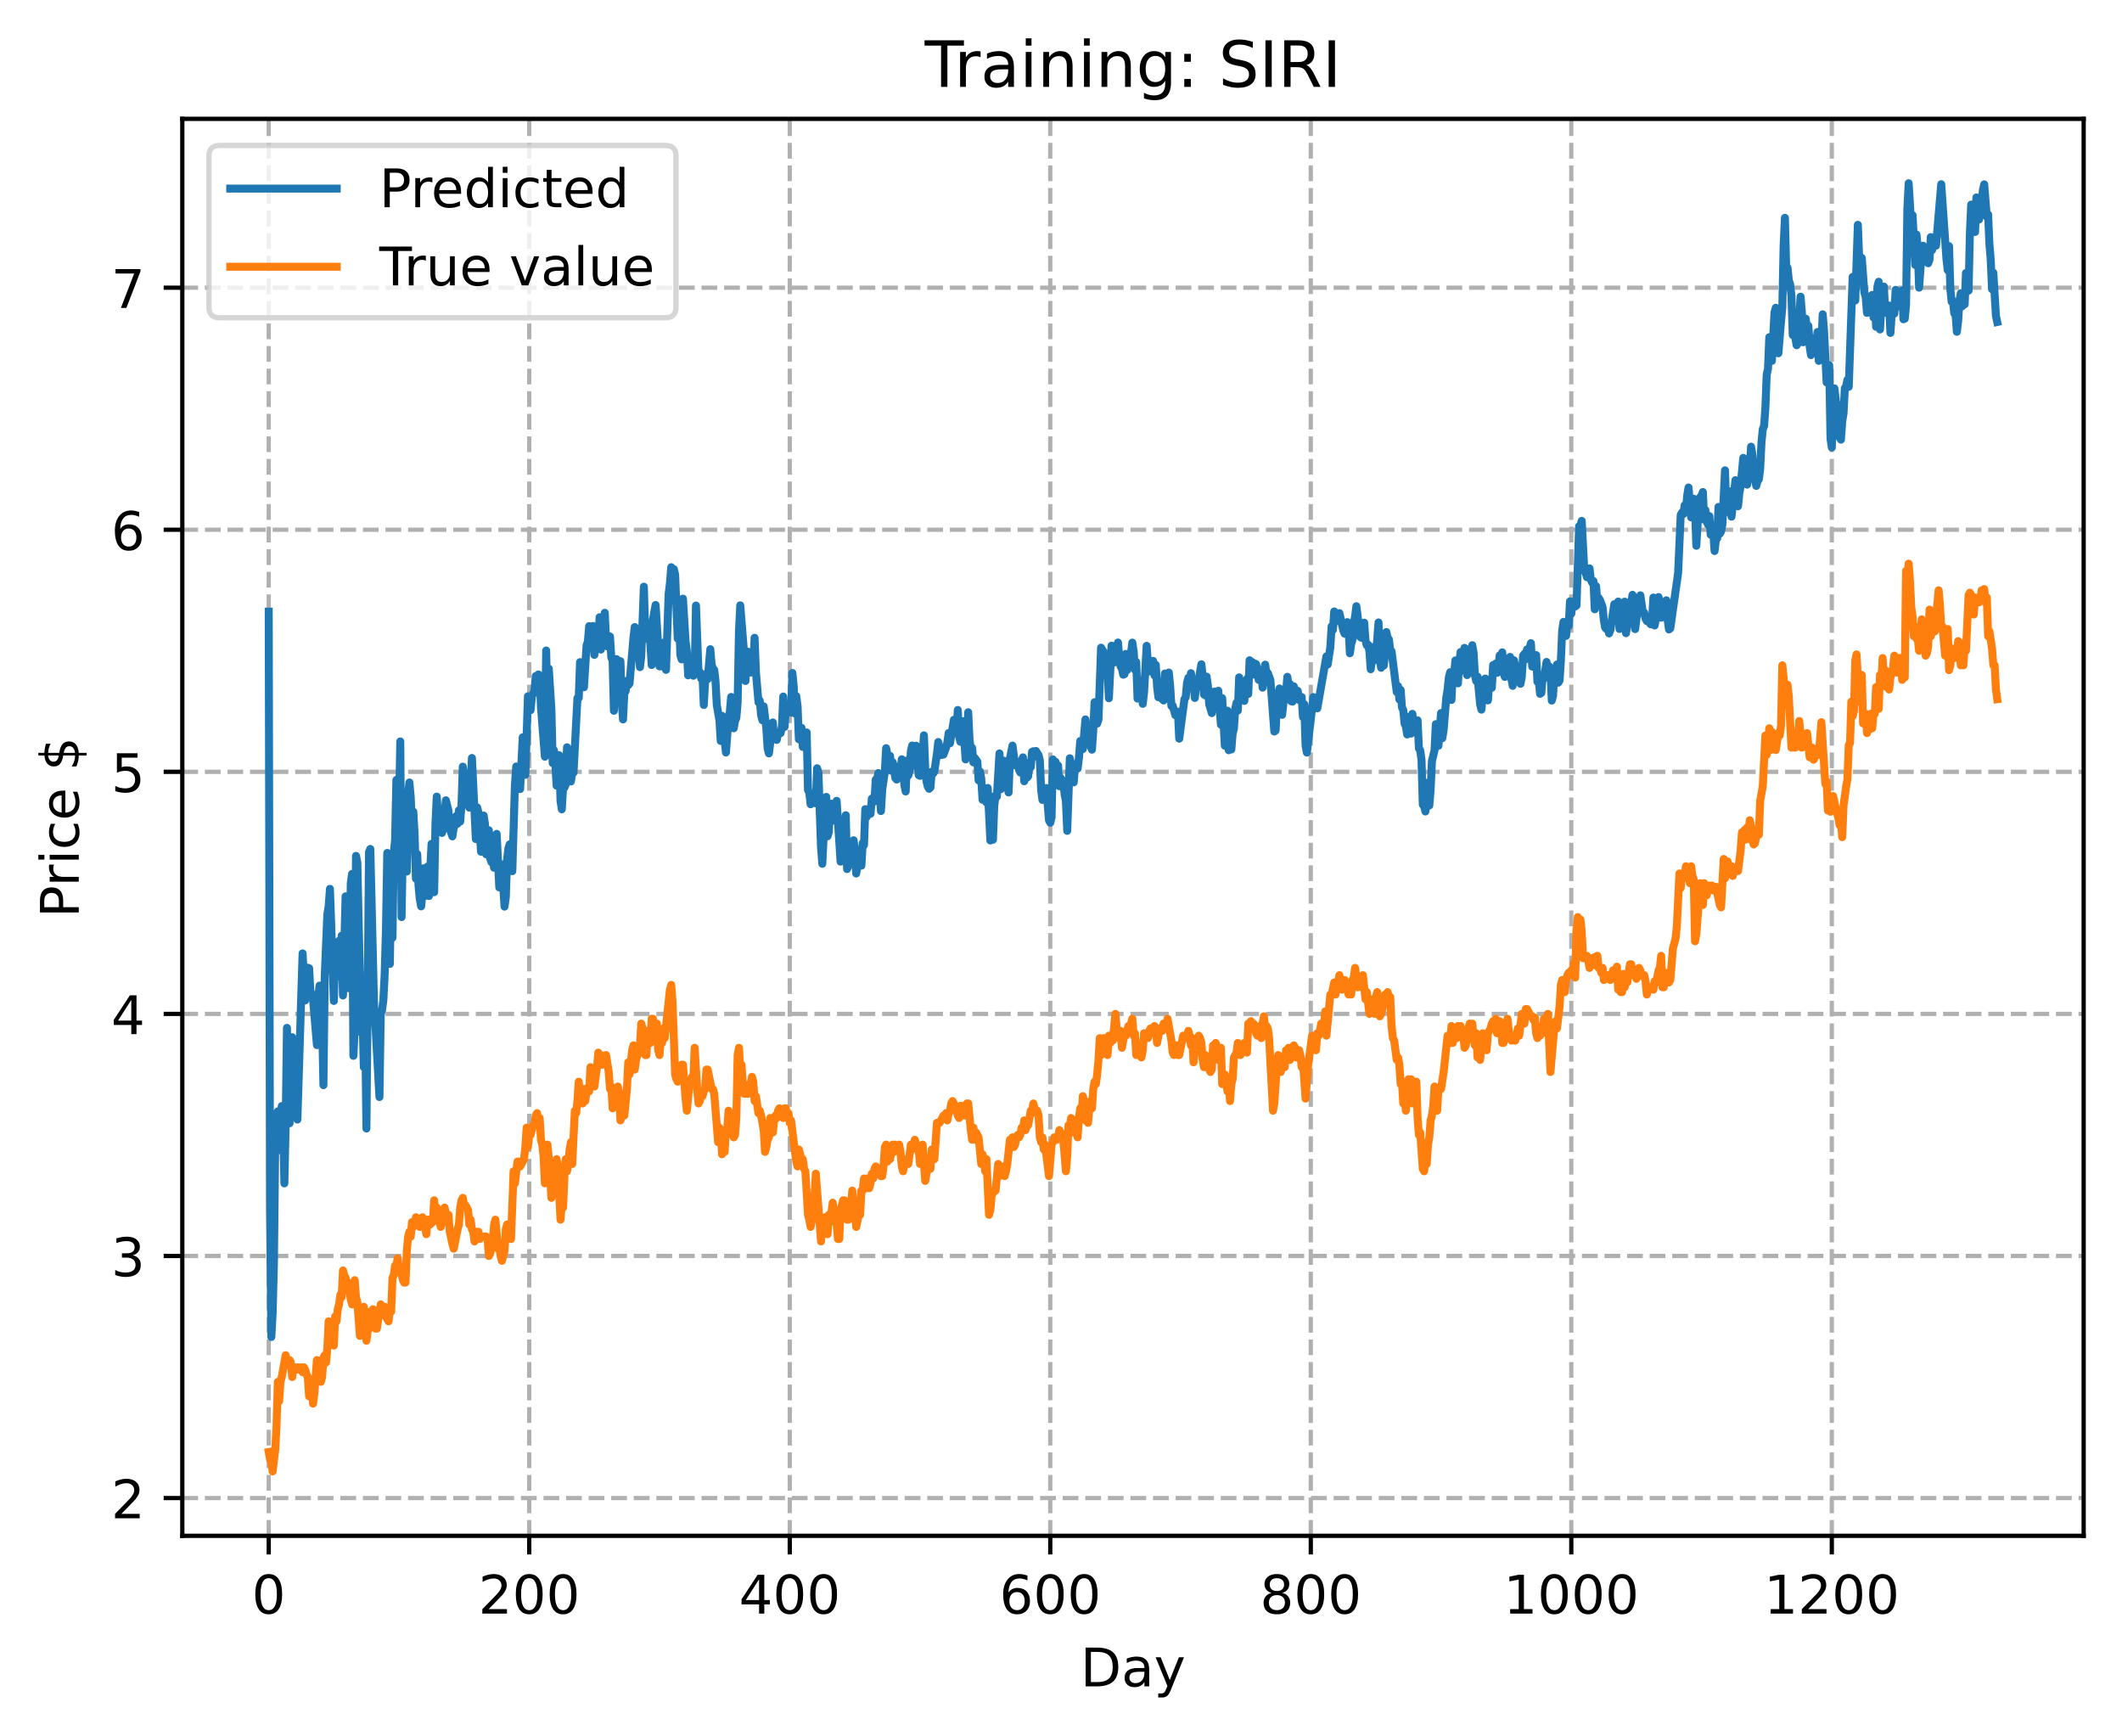 <?xml version="1.0" encoding="utf-8" standalone="no"?>
<!DOCTYPE svg PUBLIC "-//W3C//DTD SVG 1.1//EN"
  "http://www.w3.org/Graphics/SVG/1.1/DTD/svg11.dtd">
<!-- Created with matplotlib (https://matplotlib.org/) -->
<svg height="325.986pt" version="1.1" viewBox="0 0 398.561 325.986" width="398.561pt" xmlns="http://www.w3.org/2000/svg" xmlns:xlink="http://www.w3.org/1999/xlink">
 <defs>
  <style type="text/css">
*{stroke-linecap:butt;stroke-linejoin:round;}
  </style>
 </defs>
 <g id="figure_1">
  <g id="patch_1">
   <path d="M 0 325.986 
L 398.561 325.986 
L 398.561 0 
L 0 0 
z
" style="fill:#ffffff;"/>
  </g>
  <g id="axes_1">
   <g id="patch_2">
    <path d="M 34.241 288.43 
L 391.361 288.43 
L 391.361 22.318 
L 34.241 22.318 
z
" style="fill:#ffffff;"/>
   </g>
   <g id="matplotlib.axis_1">
    <g id="xtick_1">
     <g id="line2d_1">
      <path clip-path="url(#p958217b46e)" d="M 50.473 288.43 
L 50.473 22.318 
" style="fill:none;stroke:#b0b0b0;stroke-dasharray:2.96,1.28;stroke-dashoffset:0;stroke-width:0.8;"/>
     </g>
     <g id="line2d_2">
      <defs>
       <path d="M 0 0 
L 0 3.5 
" id="m6c0e925f44" style="stroke:#000000;stroke-width:0.8;"/>
      </defs>
      <g>
       <use style="stroke:#000000;stroke-width:0.8;" x="50.473" xlink:href="#m6c0e925f44" y="288.43"/>
      </g>
     </g>
     <g id="text_1">
      <!-- 0 -->
      <defs>
       <path d="M 31.781 66.406 
Q 24.172 66.406 20.328 58.906 
Q 16.5 51.422 16.5 36.375 
Q 16.5 21.391 20.328 13.891 
Q 24.172 6.391 31.781 6.391 
Q 39.453 6.391 43.281 13.891 
Q 47.125 21.391 47.125 36.375 
Q 47.125 51.422 43.281 58.906 
Q 39.453 66.406 31.781 66.406 
z
M 31.781 74.219 
Q 44.047 74.219 50.516 64.516 
Q 56.984 54.828 56.984 36.375 
Q 56.984 17.969 50.516 8.266 
Q 44.047 -1.422 31.781 -1.422 
Q 19.531 -1.422 13.062 8.266 
Q 6.594 17.969 6.594 36.375 
Q 6.594 54.828 13.062 64.516 
Q 19.531 74.219 31.781 74.219 
z
" id="DejaVuSans-48"/>
      </defs>
      <g transform="translate(47.292 303.029)scale(0.1 -0.1)">
       <use xlink:href="#DejaVuSans-48"/>
      </g>
     </g>
    </g>
    <g id="xtick_2">
     <g id="line2d_3">
      <path clip-path="url(#p958217b46e)" d="M 99.404 288.43 
L 99.404 22.318 
" style="fill:none;stroke:#b0b0b0;stroke-dasharray:2.96,1.28;stroke-dashoffset:0;stroke-width:0.8;"/>
     </g>
     <g id="line2d_4">
      <g>
       <use style="stroke:#000000;stroke-width:0.8;" x="99.404" xlink:href="#m6c0e925f44" y="288.43"/>
      </g>
     </g>
     <g id="text_2">
      <!-- 200 -->
      <defs>
       <path d="M 19.188 8.297 
L 53.609 8.297 
L 53.609 0 
L 7.328 0 
L 7.328 8.297 
Q 12.938 14.109 22.625 23.891 
Q 32.328 33.688 34.812 36.531 
Q 39.547 41.844 41.422 45.531 
Q 43.312 49.219 43.312 52.781 
Q 43.312 58.594 39.234 62.25 
Q 35.156 65.922 28.609 65.922 
Q 23.969 65.922 18.812 64.312 
Q 13.672 62.703 7.812 59.422 
L 7.812 69.391 
Q 13.766 71.781 18.938 73 
Q 24.125 74.219 28.422 74.219 
Q 39.75 74.219 46.484 68.547 
Q 53.219 62.891 53.219 53.422 
Q 53.219 48.922 51.531 44.891 
Q 49.859 40.875 45.406 35.406 
Q 44.188 33.984 37.641 27.219 
Q 31.109 20.453 19.188 8.297 
z
" id="DejaVuSans-50"/>
      </defs>
      <g transform="translate(89.86 303.029)scale(0.1 -0.1)">
       <use xlink:href="#DejaVuSans-50"/>
       <use x="63.623" xlink:href="#DejaVuSans-48"/>
       <use x="127.246" xlink:href="#DejaVuSans-48"/>
      </g>
     </g>
    </g>
    <g id="xtick_3">
     <g id="line2d_5">
      <path clip-path="url(#p958217b46e)" d="M 148.335 288.43 
L 148.335 22.318 
" style="fill:none;stroke:#b0b0b0;stroke-dasharray:2.96,1.28;stroke-dashoffset:0;stroke-width:0.8;"/>
     </g>
     <g id="line2d_6">
      <g>
       <use style="stroke:#000000;stroke-width:0.8;" x="148.335" xlink:href="#m6c0e925f44" y="288.43"/>
      </g>
     </g>
     <g id="text_3">
      <!-- 400 -->
      <defs>
       <path d="M 37.797 64.312 
L 12.891 25.391 
L 37.797 25.391 
z
M 35.203 72.906 
L 47.609 72.906 
L 47.609 25.391 
L 58.016 25.391 
L 58.016 17.188 
L 47.609 17.188 
L 47.609 0 
L 37.797 0 
L 37.797 17.188 
L 4.891 17.188 
L 4.891 26.703 
z
" id="DejaVuSans-52"/>
      </defs>
      <g transform="translate(138.791 303.029)scale(0.1 -0.1)">
       <use xlink:href="#DejaVuSans-52"/>
       <use x="63.623" xlink:href="#DejaVuSans-48"/>
       <use x="127.246" xlink:href="#DejaVuSans-48"/>
      </g>
     </g>
    </g>
    <g id="xtick_4">
     <g id="line2d_7">
      <path clip-path="url(#p958217b46e)" d="M 197.265 288.43 
L 197.265 22.318 
" style="fill:none;stroke:#b0b0b0;stroke-dasharray:2.96,1.28;stroke-dashoffset:0;stroke-width:0.8;"/>
     </g>
     <g id="line2d_8">
      <g>
       <use style="stroke:#000000;stroke-width:0.8;" x="197.265" xlink:href="#m6c0e925f44" y="288.43"/>
      </g>
     </g>
     <g id="text_4">
      <!-- 600 -->
      <defs>
       <path d="M 33.016 40.375 
Q 26.375 40.375 22.484 35.828 
Q 18.609 31.297 18.609 23.391 
Q 18.609 15.531 22.484 10.953 
Q 26.375 6.391 33.016 6.391 
Q 39.656 6.391 43.531 10.953 
Q 47.406 15.531 47.406 23.391 
Q 47.406 31.297 43.531 35.828 
Q 39.656 40.375 33.016 40.375 
z
M 52.594 71.297 
L 52.594 62.312 
Q 48.875 64.062 45.094 64.984 
Q 41.312 65.922 37.594 65.922 
Q 27.828 65.922 22.672 59.328 
Q 17.531 52.734 16.797 39.406 
Q 19.672 43.656 24.016 45.922 
Q 28.375 48.188 33.594 48.188 
Q 44.578 48.188 50.953 41.516 
Q 57.328 34.859 57.328 23.391 
Q 57.328 12.156 50.688 5.359 
Q 44.047 -1.422 33.016 -1.422 
Q 20.359 -1.422 13.672 8.266 
Q 6.984 17.969 6.984 36.375 
Q 6.984 53.656 15.188 63.938 
Q 23.391 74.219 37.203 74.219 
Q 40.922 74.219 44.703 73.484 
Q 48.484 72.75 52.594 71.297 
z
" id="DejaVuSans-54"/>
      </defs>
      <g transform="translate(187.721 303.029)scale(0.1 -0.1)">
       <use xlink:href="#DejaVuSans-54"/>
       <use x="63.623" xlink:href="#DejaVuSans-48"/>
       <use x="127.246" xlink:href="#DejaVuSans-48"/>
      </g>
     </g>
    </g>
    <g id="xtick_5">
     <g id="line2d_9">
      <path clip-path="url(#p958217b46e)" d="M 246.196 288.43 
L 246.196 22.318 
" style="fill:none;stroke:#b0b0b0;stroke-dasharray:2.96,1.28;stroke-dashoffset:0;stroke-width:0.8;"/>
     </g>
     <g id="line2d_10">
      <g>
       <use style="stroke:#000000;stroke-width:0.8;" x="246.196" xlink:href="#m6c0e925f44" y="288.43"/>
      </g>
     </g>
     <g id="text_5">
      <!-- 800 -->
      <defs>
       <path d="M 31.781 34.625 
Q 24.75 34.625 20.719 30.859 
Q 16.703 27.094 16.703 20.516 
Q 16.703 13.922 20.719 10.156 
Q 24.75 6.391 31.781 6.391 
Q 38.812 6.391 42.859 10.172 
Q 46.922 13.969 46.922 20.516 
Q 46.922 27.094 42.891 30.859 
Q 38.875 34.625 31.781 34.625 
z
M 21.922 38.812 
Q 15.578 40.375 12.031 44.719 
Q 8.5 49.078 8.5 55.328 
Q 8.5 64.062 14.719 69.141 
Q 20.953 74.219 31.781 74.219 
Q 42.672 74.219 48.875 69.141 
Q 55.078 64.062 55.078 55.328 
Q 55.078 49.078 51.531 44.719 
Q 48 40.375 41.703 38.812 
Q 48.828 37.156 52.797 32.312 
Q 56.781 27.484 56.781 20.516 
Q 56.781 9.906 50.312 4.234 
Q 43.844 -1.422 31.781 -1.422 
Q 19.734 -1.422 13.25 4.234 
Q 6.781 9.906 6.781 20.516 
Q 6.781 27.484 10.781 32.312 
Q 14.797 37.156 21.922 38.812 
z
M 18.312 54.391 
Q 18.312 48.734 21.844 45.562 
Q 25.391 42.391 31.781 42.391 
Q 38.141 42.391 41.719 45.562 
Q 45.312 48.734 45.312 54.391 
Q 45.312 60.062 41.719 63.234 
Q 38.141 66.406 31.781 66.406 
Q 25.391 66.406 21.844 63.234 
Q 18.312 60.062 18.312 54.391 
z
" id="DejaVuSans-56"/>
      </defs>
      <g transform="translate(236.652 303.029)scale(0.1 -0.1)">
       <use xlink:href="#DejaVuSans-56"/>
       <use x="63.623" xlink:href="#DejaVuSans-48"/>
       <use x="127.246" xlink:href="#DejaVuSans-48"/>
      </g>
     </g>
    </g>
    <g id="xtick_6">
     <g id="line2d_11">
      <path clip-path="url(#p958217b46e)" d="M 295.126 288.43 
L 295.126 22.318 
" style="fill:none;stroke:#b0b0b0;stroke-dasharray:2.96,1.28;stroke-dashoffset:0;stroke-width:0.8;"/>
     </g>
     <g id="line2d_12">
      <g>
       <use style="stroke:#000000;stroke-width:0.8;" x="295.126" xlink:href="#m6c0e925f44" y="288.43"/>
      </g>
     </g>
     <g id="text_6">
      <!-- 1000 -->
      <defs>
       <path d="M 12.406 8.297 
L 28.516 8.297 
L 28.516 63.922 
L 10.984 60.406 
L 10.984 69.391 
L 28.422 72.906 
L 38.281 72.906 
L 38.281 8.297 
L 54.391 8.297 
L 54.391 0 
L 12.406 0 
z
" id="DejaVuSans-49"/>
      </defs>
      <g transform="translate(282.401 303.029)scale(0.1 -0.1)">
       <use xlink:href="#DejaVuSans-49"/>
       <use x="63.623" xlink:href="#DejaVuSans-48"/>
       <use x="127.246" xlink:href="#DejaVuSans-48"/>
       <use x="190.869" xlink:href="#DejaVuSans-48"/>
      </g>
     </g>
    </g>
    <g id="xtick_7">
     <g id="line2d_13">
      <path clip-path="url(#p958217b46e)" d="M 344.057 288.43 
L 344.057 22.318 
" style="fill:none;stroke:#b0b0b0;stroke-dasharray:2.96,1.28;stroke-dashoffset:0;stroke-width:0.8;"/>
     </g>
     <g id="line2d_14">
      <g>
       <use style="stroke:#000000;stroke-width:0.8;" x="344.057" xlink:href="#m6c0e925f44" y="288.43"/>
      </g>
     </g>
     <g id="text_7">
      <!-- 1200 -->
      <g transform="translate(331.332 303.029)scale(0.1 -0.1)">
       <use xlink:href="#DejaVuSans-49"/>
       <use x="63.623" xlink:href="#DejaVuSans-50"/>
       <use x="127.246" xlink:href="#DejaVuSans-48"/>
       <use x="190.869" xlink:href="#DejaVuSans-48"/>
      </g>
     </g>
    </g>
    <g id="text_8">
     <!-- Day -->
     <defs>
      <path d="M 19.672 64.797 
L 19.672 8.109 
L 31.594 8.109 
Q 46.688 8.109 53.688 14.938 
Q 60.688 21.781 60.688 36.531 
Q 60.688 51.172 53.688 57.984 
Q 46.688 64.797 31.594 64.797 
z
M 9.812 72.906 
L 30.078 72.906 
Q 51.266 72.906 61.172 64.094 
Q 71.094 55.281 71.094 36.531 
Q 71.094 17.672 61.125 8.828 
Q 51.172 0 30.078 0 
L 9.812 0 
z
" id="DejaVuSans-68"/>
      <path d="M 34.281 27.484 
Q 23.391 27.484 19.188 25 
Q 14.984 22.516 14.984 16.5 
Q 14.984 11.719 18.141 8.906 
Q 21.297 6.109 26.703 6.109 
Q 34.188 6.109 38.703 11.406 
Q 43.219 16.703 43.219 25.484 
L 43.219 27.484 
z
M 52.203 31.203 
L 52.203 0 
L 43.219 0 
L 43.219 8.297 
Q 40.141 3.328 35.547 0.953 
Q 30.953 -1.422 24.312 -1.422 
Q 15.922 -1.422 10.953 3.297 
Q 6 8.016 6 15.922 
Q 6 25.141 12.172 29.828 
Q 18.359 34.516 30.609 34.516 
L 43.219 34.516 
L 43.219 35.406 
Q 43.219 41.609 39.141 45 
Q 35.062 48.391 27.688 48.391 
Q 23 48.391 18.547 47.266 
Q 14.109 46.141 10.016 43.891 
L 10.016 52.203 
Q 14.938 54.109 19.578 55.047 
Q 24.219 56 28.609 56 
Q 40.484 56 46.344 49.844 
Q 52.203 43.703 52.203 31.203 
z
" id="DejaVuSans-97"/>
      <path d="M 32.172 -5.078 
Q 28.375 -14.844 24.75 -17.812 
Q 21.141 -20.797 15.094 -20.797 
L 7.906 -20.797 
L 7.906 -13.281 
L 13.188 -13.281 
Q 16.891 -13.281 18.938 -11.516 
Q 21 -9.766 23.484 -3.219 
L 25.094 0.875 
L 2.984 54.688 
L 12.5 54.688 
L 29.594 11.922 
L 46.688 54.688 
L 56.203 54.688 
z
" id="DejaVuSans-121"/>
     </defs>
     <g transform="translate(202.927 316.707)scale(0.1 -0.1)">
      <use xlink:href="#DejaVuSans-68"/>
      <use x="77.002" xlink:href="#DejaVuSans-97"/>
      <use x="138.281" xlink:href="#DejaVuSans-121"/>
     </g>
    </g>
   </g>
   <g id="matplotlib.axis_2">
    <g id="ytick_1">
     <g id="line2d_15">
      <path clip-path="url(#p958217b46e)" d="M 34.241 281.335 
L 391.361 281.335 
" style="fill:none;stroke:#b0b0b0;stroke-dasharray:2.96,1.28;stroke-dashoffset:0;stroke-width:0.8;"/>
     </g>
     <g id="line2d_16">
      <defs>
       <path d="M 0 0 
L -3.5 0 
" id="ma7e0c0b667" style="stroke:#000000;stroke-width:0.8;"/>
      </defs>
      <g>
       <use style="stroke:#000000;stroke-width:0.8;" x="34.241" xlink:href="#ma7e0c0b667" y="281.335"/>
      </g>
     </g>
     <g id="text_9">
      <!-- 2 -->
      <g transform="translate(20.878 285.134)scale(0.1 -0.1)">
       <use xlink:href="#DejaVuSans-50"/>
      </g>
     </g>
    </g>
    <g id="ytick_2">
     <g id="line2d_17">
      <path clip-path="url(#p958217b46e)" d="M 34.241 235.873 
L 391.361 235.873 
" style="fill:none;stroke:#b0b0b0;stroke-dasharray:2.96,1.28;stroke-dashoffset:0;stroke-width:0.8;"/>
     </g>
     <g id="line2d_18">
      <g>
       <use style="stroke:#000000;stroke-width:0.8;" x="34.241" xlink:href="#ma7e0c0b667" y="235.873"/>
      </g>
     </g>
     <g id="text_10">
      <!-- 3 -->
      <defs>
       <path d="M 40.578 39.312 
Q 47.656 37.797 51.625 33 
Q 55.609 28.219 55.609 21.188 
Q 55.609 10.406 48.188 4.484 
Q 40.766 -1.422 27.094 -1.422 
Q 22.516 -1.422 17.656 -0.516 
Q 12.797 0.391 7.625 2.203 
L 7.625 11.719 
Q 11.719 9.328 16.594 8.109 
Q 21.484 6.891 26.812 6.891 
Q 36.078 6.891 40.938 10.547 
Q 45.797 14.203 45.797 21.188 
Q 45.797 27.641 41.281 31.266 
Q 36.766 34.906 28.719 34.906 
L 20.219 34.906 
L 20.219 43.016 
L 29.109 43.016 
Q 36.375 43.016 40.234 45.922 
Q 44.094 48.828 44.094 54.297 
Q 44.094 59.906 40.109 62.906 
Q 36.141 65.922 28.719 65.922 
Q 24.656 65.922 20.016 65.031 
Q 15.375 64.156 9.812 62.312 
L 9.812 71.094 
Q 15.438 72.656 20.344 73.438 
Q 25.25 74.219 29.594 74.219 
Q 40.828 74.219 47.359 69.109 
Q 53.906 64.016 53.906 55.328 
Q 53.906 49.266 50.438 45.094 
Q 46.969 40.922 40.578 39.312 
z
" id="DejaVuSans-51"/>
      </defs>
      <g transform="translate(20.878 239.672)scale(0.1 -0.1)">
       <use xlink:href="#DejaVuSans-51"/>
      </g>
     </g>
    </g>
    <g id="ytick_3">
     <g id="line2d_19">
      <path clip-path="url(#p958217b46e)" d="M 34.241 190.412 
L 391.361 190.412 
" style="fill:none;stroke:#b0b0b0;stroke-dasharray:2.96,1.28;stroke-dashoffset:0;stroke-width:0.8;"/>
     </g>
     <g id="line2d_20">
      <g>
       <use style="stroke:#000000;stroke-width:0.8;" x="34.241" xlink:href="#ma7e0c0b667" y="190.412"/>
      </g>
     </g>
     <g id="text_11">
      <!-- 4 -->
      <g transform="translate(20.878 194.211)scale(0.1 -0.1)">
       <use xlink:href="#DejaVuSans-52"/>
      </g>
     </g>
    </g>
    <g id="ytick_4">
     <g id="line2d_21">
      <path clip-path="url(#p958217b46e)" d="M 34.241 144.95 
L 391.361 144.95 
" style="fill:none;stroke:#b0b0b0;stroke-dasharray:2.96,1.28;stroke-dashoffset:0;stroke-width:0.8;"/>
     </g>
     <g id="line2d_22">
      <g>
       <use style="stroke:#000000;stroke-width:0.8;" x="34.241" xlink:href="#ma7e0c0b667" y="144.95"/>
      </g>
     </g>
     <g id="text_12">
      <!-- 5 -->
      <defs>
       <path d="M 10.797 72.906 
L 49.516 72.906 
L 49.516 64.594 
L 19.828 64.594 
L 19.828 46.734 
Q 21.969 47.469 24.109 47.828 
Q 26.266 48.188 28.422 48.188 
Q 40.625 48.188 47.75 41.5 
Q 54.891 34.812 54.891 23.391 
Q 54.891 11.625 47.562 5.094 
Q 40.234 -1.422 26.906 -1.422 
Q 22.312 -1.422 17.547 -0.641 
Q 12.797 0.141 7.719 1.703 
L 7.719 11.625 
Q 12.109 9.234 16.797 8.062 
Q 21.484 6.891 26.703 6.891 
Q 35.156 6.891 40.078 11.328 
Q 45.016 15.766 45.016 23.391 
Q 45.016 31 40.078 35.438 
Q 35.156 39.891 26.703 39.891 
Q 22.75 39.891 18.812 39.016 
Q 14.891 38.141 10.797 36.281 
z
" id="DejaVuSans-53"/>
      </defs>
      <g transform="translate(20.878 148.749)scale(0.1 -0.1)">
       <use xlink:href="#DejaVuSans-53"/>
      </g>
     </g>
    </g>
    <g id="ytick_5">
     <g id="line2d_23">
      <path clip-path="url(#p958217b46e)" d="M 34.241 99.488 
L 391.361 99.488 
" style="fill:none;stroke:#b0b0b0;stroke-dasharray:2.96,1.28;stroke-dashoffset:0;stroke-width:0.8;"/>
     </g>
     <g id="line2d_24">
      <g>
       <use style="stroke:#000000;stroke-width:0.8;" x="34.241" xlink:href="#ma7e0c0b667" y="99.488"/>
      </g>
     </g>
     <g id="text_13">
      <!-- 6 -->
      <g transform="translate(20.878 103.288)scale(0.1 -0.1)">
       <use xlink:href="#DejaVuSans-54"/>
      </g>
     </g>
    </g>
    <g id="ytick_6">
     <g id="line2d_25">
      <path clip-path="url(#p958217b46e)" d="M 34.241 54.027 
L 391.361 54.027 
" style="fill:none;stroke:#b0b0b0;stroke-dasharray:2.96,1.28;stroke-dashoffset:0;stroke-width:0.8;"/>
     </g>
     <g id="line2d_26">
      <g>
       <use style="stroke:#000000;stroke-width:0.8;" x="34.241" xlink:href="#ma7e0c0b667" y="54.027"/>
      </g>
     </g>
     <g id="text_14">
      <!-- 7 -->
      <defs>
       <path d="M 8.203 72.906 
L 55.078 72.906 
L 55.078 68.703 
L 28.609 0 
L 18.312 0 
L 43.219 64.594 
L 8.203 64.594 
z
" id="DejaVuSans-55"/>
      </defs>
      <g transform="translate(20.878 57.826)scale(0.1 -0.1)">
       <use xlink:href="#DejaVuSans-55"/>
      </g>
     </g>
    </g>
    <g id="text_15">
     <!-- Price $ -->
     <defs>
      <path d="M 19.672 64.797 
L 19.672 37.406 
L 32.078 37.406 
Q 38.969 37.406 42.719 40.969 
Q 46.484 44.531 46.484 51.125 
Q 46.484 57.672 42.719 61.234 
Q 38.969 64.797 32.078 64.797 
z
M 9.812 72.906 
L 32.078 72.906 
Q 44.344 72.906 50.609 67.359 
Q 56.891 61.812 56.891 51.125 
Q 56.891 40.328 50.609 34.812 
Q 44.344 29.297 32.078 29.297 
L 19.672 29.297 
L 19.672 0 
L 9.812 0 
z
" id="DejaVuSans-80"/>
      <path d="M 41.109 46.297 
Q 39.594 47.172 37.812 47.578 
Q 36.031 48 33.891 48 
Q 26.266 48 22.188 43.047 
Q 18.109 38.094 18.109 28.812 
L 18.109 0 
L 9.078 0 
L 9.078 54.688 
L 18.109 54.688 
L 18.109 46.188 
Q 20.953 51.172 25.484 53.578 
Q 30.031 56 36.531 56 
Q 37.453 56 38.578 55.875 
Q 39.703 55.766 41.062 55.516 
z
" id="DejaVuSans-114"/>
      <path d="M 9.422 54.688 
L 18.406 54.688 
L 18.406 0 
L 9.422 0 
z
M 9.422 75.984 
L 18.406 75.984 
L 18.406 64.594 
L 9.422 64.594 
z
" id="DejaVuSans-105"/>
      <path d="M 48.781 52.594 
L 48.781 44.188 
Q 44.969 46.297 41.141 47.344 
Q 37.312 48.391 33.406 48.391 
Q 24.656 48.391 19.812 42.844 
Q 14.984 37.312 14.984 27.297 
Q 14.984 17.281 19.812 11.734 
Q 24.656 6.203 33.406 6.203 
Q 37.312 6.203 41.141 7.25 
Q 44.969 8.297 48.781 10.406 
L 48.781 2.094 
Q 45.016 0.344 40.984 -0.531 
Q 36.969 -1.422 32.422 -1.422 
Q 20.062 -1.422 12.781 6.344 
Q 5.516 14.109 5.516 27.297 
Q 5.516 40.672 12.859 48.328 
Q 20.219 56 33.016 56 
Q 37.156 56 41.109 55.141 
Q 45.062 54.297 48.781 52.594 
z
" id="DejaVuSans-99"/>
      <path d="M 56.203 29.594 
L 56.203 25.203 
L 14.891 25.203 
Q 15.484 15.922 20.484 11.062 
Q 25.484 6.203 34.422 6.203 
Q 39.594 6.203 44.453 7.469 
Q 49.312 8.734 54.109 11.281 
L 54.109 2.781 
Q 49.266 0.734 44.188 -0.344 
Q 39.109 -1.422 33.891 -1.422 
Q 20.797 -1.422 13.156 6.188 
Q 5.516 13.812 5.516 26.812 
Q 5.516 40.234 12.766 48.109 
Q 20.016 56 32.328 56 
Q 43.359 56 49.781 48.891 
Q 56.203 41.797 56.203 29.594 
z
M 47.219 32.234 
Q 47.125 39.594 43.094 43.984 
Q 39.062 48.391 32.422 48.391 
Q 24.906 48.391 20.391 44.141 
Q 15.875 39.891 15.188 32.172 
z
" id="DejaVuSans-101"/>
      <path id="DejaVuSans-32"/>
      <path d="M 33.797 -14.703 
L 28.906 -14.703 
L 28.859 0 
Q 23.734 0.094 18.609 1.188 
Q 13.484 2.297 8.297 4.5 
L 8.297 13.281 
Q 13.281 10.156 18.375 8.562 
Q 23.484 6.984 28.906 6.938 
L 28.906 29.203 
Q 18.109 30.953 13.203 35.156 
Q 8.297 39.359 8.297 46.688 
Q 8.297 54.641 13.625 59.219 
Q 18.953 63.812 28.906 64.5 
L 28.906 75.984 
L 33.797 75.984 
L 33.797 64.656 
Q 38.328 64.453 42.578 63.688 
Q 46.828 62.938 50.875 61.625 
L 50.875 53.078 
Q 46.828 55.125 42.547 56.25 
Q 38.281 57.375 33.797 57.562 
L 33.797 36.719 
Q 44.875 35.016 50.094 30.609 
Q 55.328 26.219 55.328 18.609 
Q 55.328 10.359 49.781 5.594 
Q 44.234 0.828 33.797 0.094 
z
M 28.906 37.594 
L 28.906 57.625 
Q 23.25 56.984 20.266 54.391 
Q 17.281 51.812 17.281 47.516 
Q 17.281 43.312 20.031 40.969 
Q 22.797 38.625 28.906 37.594 
z
M 33.797 28.219 
L 33.797 7.078 
Q 39.984 7.906 43.141 10.594 
Q 46.297 13.281 46.297 17.672 
Q 46.297 21.969 43.281 24.5 
Q 40.281 27.047 33.797 28.219 
z
" id="DejaVuSans-36"/>
     </defs>
     <g transform="translate(14.798 172.342)rotate(-90)scale(0.1 -0.1)">
      <use xlink:href="#DejaVuSans-80"/>
      <use x="58.553" xlink:href="#DejaVuSans-114"/>
      <use x="99.666" xlink:href="#DejaVuSans-105"/>
      <use x="127.449" xlink:href="#DejaVuSans-99"/>
      <use x="182.43" xlink:href="#DejaVuSans-101"/>
      <use x="243.953" xlink:href="#DejaVuSans-32"/>
      <use x="275.74" xlink:href="#DejaVuSans-36"/>
     </g>
    </g>
   </g>
   <g id="line2d_27">
    <path clip-path="url(#p958217b46e)" d="M 50.473 114.867 
L 50.718 226.957 
L 50.963 251.084 
L 51.207 246.692 
L 51.452 237.122 
L 51.697 214.31 
L 51.941 209.862 
L 52.186 208.704 
L 52.431 215.573 
L 52.675 216.005 
L 52.92 207.721 
L 53.165 209.888 
L 53.409 222.235 
L 53.654 211.365 
L 53.898 193.038 
L 54.388 210.957 
L 54.632 196.112 
L 54.877 194.786 
L 55.122 203.942 
L 55.611 196.019 
L 55.856 210.253 
L 56.834 179.048 
L 57.324 187.889 
L 57.568 187.042 
L 57.813 181.743 
L 58.058 181.822 
L 58.302 186.292 
L 58.547 186.592 
L 58.792 187.614 
L 59.526 196.268 
L 59.77 187.404 
L 60.015 185.099 
L 60.259 187.776 
L 60.504 192.235 
L 60.749 203.791 
L 60.993 183.222 
L 61.483 171.692 
L 61.727 170.217 
L 61.972 166.931 
L 62.706 187.983 
L 62.951 179.168 
L 63.195 178.369 
L 63.44 180.963 
L 63.685 176.686 
L 63.929 183.471 
L 64.174 175.718 
L 64.419 186.958 
L 64.908 168.33 
L 65.153 169.48 
L 65.397 185.582 
L 65.642 179.826 
L 65.886 165.846 
L 66.131 164.114 
L 66.376 198.288 
L 66.62 193.393 
L 66.865 160.729 
L 67.11 161.959 
L 67.844 193.898 
L 68.088 190.923 
L 68.333 200.407 
L 68.578 191.832 
L 68.822 211.94 
L 69.312 159.982 
L 69.556 159.436 
L 70.29 190.096 
L 70.535 192.879 
L 71.269 206.025 
L 71.514 190.428 
L 71.758 189.682 
L 72.003 187.846 
L 72.247 183.058 
L 72.492 174.5 
L 72.737 160.179 
L 73.226 181.022 
L 73.471 164.434 
L 73.715 176.112 
L 73.96 160.157 
L 74.205 157.853 
L 74.449 146.464 
L 74.694 157.781 
L 74.939 152.65 
L 75.183 139.244 
L 75.428 172.227 
L 75.673 158.043 
L 75.917 156.445 
L 76.162 162.814 
L 76.407 163.685 
L 76.651 149.127 
L 76.896 146.952 
L 77.141 149.671 
L 77.385 155.226 
L 77.63 152.434 
L 77.874 156.674 
L 78.119 165.018 
L 78.364 160.392 
L 78.608 166.306 
L 78.853 168.883 
L 79.098 170.219 
L 79.342 167.935 
L 79.587 163.067 
L 79.832 168.263 
L 80.321 162.739 
L 80.566 168.274 
L 81.055 158.476 
L 81.3 159.572 
L 81.544 167.562 
L 81.789 154.712 
L 82.034 149.603 
L 82.278 153.471 
L 82.768 154.688 
L 83.012 156.428 
L 83.257 155.688 
L 83.746 150.295 
L 84.235 152.257 
L 84.48 155.614 
L 84.969 157.073 
L 85.214 155.489 
L 85.459 154.952 
L 85.703 153.255 
L 85.948 154.685 
L 86.193 152.176 
L 86.437 154.291 
L 86.682 151.063 
L 86.927 143.974 
L 87.416 148.664 
L 87.661 150.445 
L 87.905 146.686 
L 88.15 151.684 
L 88.639 142.348 
L 89.373 157.575 
L 89.618 151.633 
L 89.862 152.587 
L 90.352 159.957 
L 90.596 157.896 
L 90.841 153.164 
L 91.086 154.746 
L 91.33 160.459 
L 91.575 155.973 
L 91.82 155.922 
L 92.064 161.194 
L 92.309 161.924 
L 92.554 161.44 
L 92.798 162.964 
L 93.043 157.571 
L 93.288 156.605 
L 93.777 166.662 
L 94.022 162.698 
L 94.266 162.332 
L 94.756 170.261 
L 95 168.537 
L 95.245 161.37 
L 95.49 159.341 
L 95.734 158.559 
L 95.979 162.7 
L 96.223 163.605 
L 96.713 147.439 
L 96.957 143.949 
L 97.202 146.967 
L 97.447 147.243 
L 97.691 148.186 
L 98.181 138.461 
L 98.67 145.515 
L 99.159 130.765 
L 99.404 132.902 
L 99.649 133.381 
L 99.893 130.78 
L 100.383 129.76 
L 100.627 126.97 
L 100.872 127.912 
L 101.117 126.662 
L 101.361 126.865 
L 101.606 132.787 
L 102.34 142.108 
L 102.584 122.163 
L 102.829 135.284 
L 103.074 125.563 
L 103.563 133.111 
L 103.808 143.316 
L 104.052 140.894 
L 104.297 143.364 
L 104.542 147.55 
L 104.786 142.763 
L 105.031 141.834 
L 105.276 150.402 
L 105.52 151.988 
L 105.765 147.749 
L 106.01 147.901 
L 106.254 147.355 
L 106.499 140.339 
L 106.988 145.436 
L 107.233 146.756 
L 107.478 145.041 
L 107.722 145.103 
L 108.456 131.104 
L 108.701 131.061 
L 108.945 124.352 
L 109.19 129.051 
L 109.435 125.647 
L 109.679 129.065 
L 110.169 121.217 
L 110.413 120.52 
L 110.658 117.586 
L 110.903 118.382 
L 111.147 117.661 
L 111.392 117.564 
L 111.637 122.989 
L 111.881 121.06 
L 112.126 120.291 
L 112.371 120.589 
L 112.615 115.918 
L 112.86 121.984 
L 113.105 119.112 
L 113.349 118.486 
L 113.594 115.084 
L 113.838 120.437 
L 114.083 121.396 
L 114.328 119.442 
L 114.572 119.541 
L 114.817 123.465 
L 115.062 124.025 
L 115.306 133.485 
L 115.551 124.237 
L 115.796 123.784 
L 116.04 131.548 
L 116.285 126.646 
L 116.53 124.166 
L 116.774 131.904 
L 117.019 135.114 
L 117.264 130.113 
L 117.508 129.812 
L 117.753 127.864 
L 117.998 128.685 
L 118.242 128.34 
L 118.976 119.772 
L 119.221 117.764 
L 119.466 120.222 
L 119.71 120.1 
L 119.955 122.109 
L 120.199 125.293 
L 120.444 123.237 
L 120.933 110.183 
L 121.178 118.421 
L 121.423 119.939 
L 121.667 119.579 
L 121.912 117.112 
L 122.401 124.894 
L 122.646 116.317 
L 123.135 113.618 
L 123.869 125.144 
L 124.114 125.142 
L 124.359 121.323 
L 124.603 120.687 
L 124.848 124.543 
L 125.093 125.801 
L 125.582 111.558 
L 125.826 109.578 
L 126.071 106.522 
L 126.316 107.453 
L 126.56 106.868 
L 126.805 107.922 
L 127.294 119.929 
L 127.539 114.81 
L 127.784 123.013 
L 128.028 123.832 
L 128.273 112.428 
L 128.762 120.383 
L 129.007 122.297 
L 129.252 126.827 
L 129.496 126.522 
L 129.741 123.818 
L 129.986 125.885 
L 130.23 126.908 
L 130.475 126.317 
L 130.72 113.721 
L 131.209 126.547 
L 131.453 126.213 
L 131.698 127.434 
L 131.943 126.817 
L 132.187 132.392 
L 132.432 128.096 
L 132.677 126.522 
L 132.921 127.536 
L 133.411 121.916 
L 133.655 124.709 
L 133.9 125.649 
L 134.145 125.801 
L 134.389 127.9 
L 134.634 132.423 
L 135.123 135.253 
L 135.368 139.15 
L 135.613 134.435 
L 136.347 141.317 
L 136.836 134.928 
L 137.081 133.682 
L 137.325 130.89 
L 137.57 131.952 
L 137.814 136.771 
L 138.059 135.395 
L 138.304 134.808 
L 138.548 131.876 
L 138.793 118.596 
L 139.038 113.684 
L 139.772 122.827 
L 140.016 127.891 
L 140.261 122.716 
L 140.506 122.394 
L 140.995 126.307 
L 141.24 122.741 
L 141.484 125.582 
L 141.729 119.776 
L 141.974 126.158 
L 142.463 131.911 
L 142.708 131.6 
L 142.952 134.328 
L 143.197 135.268 
L 143.441 132.655 
L 143.931 136.723 
L 144.175 140.549 
L 144.42 141.493 
L 145.154 135.673 
L 145.399 138.818 
L 145.643 138.069 
L 145.888 138.956 
L 146.133 137.822 
L 146.622 137.673 
L 146.867 136.389 
L 147.111 130.812 
L 147.356 136.522 
L 147.601 133.211 
L 147.845 132.402 
L 148.09 133.284 
L 148.335 133.367 
L 148.579 133.831 
L 148.824 126.382 
L 149.069 128.797 
L 149.313 134.012 
L 149.558 130.72 
L 149.802 132.607 
L 150.047 138.839 
L 150.292 137.424 
L 150.536 136.68 
L 150.781 140.276 
L 151.026 138.14 
L 151.27 139.803 
L 151.515 137.553 
L 151.76 148.358 
L 152.004 148.859 
L 152.249 151.041 
L 152.494 149.256 
L 152.738 150.03 
L 152.983 148.971 
L 153.228 150.871 
L 153.472 144.274 
L 153.717 145.105 
L 154.206 159.159 
L 154.451 162.222 
L 154.94 152.163 
L 155.185 149.657 
L 155.429 157.056 
L 155.674 156.243 
L 155.919 151.253 
L 156.163 150.936 
L 156.408 154.116 
L 156.897 153.485 
L 157.142 150.397 
L 157.876 161.817 
L 158.121 155.875 
L 158.365 155.406 
L 158.61 155.811 
L 158.855 153.094 
L 159.099 163.215 
L 159.344 162.618 
L 159.589 160.135 
L 159.833 160.554 
L 160.078 160.005 
L 160.323 157.799 
L 160.567 159.504 
L 160.812 164.049 
L 161.301 161.2 
L 161.79 162.577 
L 162.035 158.344 
L 162.28 158.711 
L 162.524 151.963 
L 162.769 153.429 
L 163.014 152.465 
L 163.258 152.78 
L 163.503 152.836 
L 163.748 149.99 
L 163.992 149.821 
L 164.237 150.515 
L 164.482 146.419 
L 164.726 146.46 
L 164.971 145.179 
L 165.46 152.316 
L 165.705 148.268 
L 166.194 144.947 
L 166.439 140.508 
L 166.684 141.714 
L 166.928 144.28 
L 167.173 141.958 
L 167.417 144.744 
L 167.662 143.145 
L 167.907 143.852 
L 168.151 146.089 
L 168.396 146.398 
L 168.641 146.19 
L 168.885 144.435 
L 169.13 144.785 
L 169.375 142.596 
L 169.619 143.711 
L 169.864 147.445 
L 170.109 148.64 
L 170.353 142.829 
L 170.598 145.653 
L 170.843 144.709 
L 171.087 141.034 
L 171.332 140.004 
L 171.577 143.795 
L 172.066 140.05 
L 172.311 141.114 
L 172.555 145.59 
L 172.8 145.707 
L 173.045 143.162 
L 173.289 141.998 
L 173.534 138.095 
L 173.778 144.332 
L 174.023 146.753 
L 174.268 147.748 
L 174.512 148.137 
L 174.757 147.902 
L 175.002 144.932 
L 175.246 145.287 
L 175.491 144.927 
L 175.98 141.561 
L 176.225 139.353 
L 176.714 141.797 
L 177.204 141.706 
L 177.693 140.387 
L 177.938 139.364 
L 178.182 137.66 
L 178.427 139.597 
L 179.161 135.18 
L 179.405 135.611 
L 179.65 137.609 
L 179.895 133.335 
L 180.139 138.298 
L 180.384 139.307 
L 180.873 135.447 
L 181.363 142.62 
L 181.852 133.759 
L 182.097 138.851 
L 182.341 140.893 
L 182.586 140.448 
L 182.831 143.175 
L 183.075 142.344 
L 183.565 143.018 
L 183.809 146.568 
L 184.054 144.883 
L 184.299 146.18 
L 184.543 150.202 
L 184.788 149.256 
L 185.033 149.649 
L 185.277 150.699 
L 185.522 147.982 
L 186.011 157.845 
L 186.256 157.485 
L 186.5 157.702 
L 186.745 151.329 
L 186.99 149.345 
L 187.234 149.605 
L 187.724 141.492 
L 187.968 148.217 
L 188.213 146.179 
L 188.458 142.829 
L 188.702 142.999 
L 188.947 146.274 
L 189.436 148.825 
L 189.681 142.48 
L 190.17 140.023 
L 190.66 143.703 
L 190.904 143.781 
L 191.149 143.123 
L 191.393 144.551 
L 191.638 145.077 
L 191.883 143.027 
L 192.127 142.234 
L 192.372 146.714 
L 192.617 144.022 
L 192.861 146.062 
L 193.106 145.798 
L 193.351 143.201 
L 193.595 144.092 
L 193.84 141.206 
L 194.085 141.083 
L 194.329 142.032 
L 194.574 141.033 
L 195.063 141.815 
L 195.308 142.801 
L 195.553 148.331 
L 195.797 150.216 
L 196.042 149.006 
L 196.531 147.989 
L 197.021 154.054 
L 197.265 154.512 
L 197.51 153.514 
L 197.754 142.619 
L 197.999 143.431 
L 198.244 143.052 
L 198.488 144.325 
L 198.733 143.762 
L 198.978 147.656 
L 199.222 146.101 
L 199.467 147.135 
L 199.712 146.622 
L 199.956 149.199 
L 200.201 150.398 
L 200.446 156.035 
L 200.935 142.406 
L 201.18 143.53 
L 201.424 146.461 
L 201.669 146.933 
L 201.914 143.9 
L 202.403 144.35 
L 202.648 142.364 
L 202.892 139.162 
L 203.137 139.226 
L 203.381 140.68 
L 203.871 135.108 
L 204.115 138.443 
L 204.36 138.275 
L 204.605 138.469 
L 204.849 140.193 
L 205.094 140.793 
L 205.339 137.191 
L 205.583 131.881 
L 205.828 132.131 
L 206.073 135.896 
L 206.317 135.139 
L 206.807 121.631 
L 207.296 122.447 
L 207.541 126.694 
L 207.785 124.173 
L 208.03 126.017 
L 208.275 131.132 
L 208.764 121.266 
L 209.009 121.321 
L 209.253 124.428 
L 209.498 123.932 
L 209.742 123.037 
L 209.987 120.668 
L 210.232 123.643 
L 210.476 125.157 
L 210.721 125.57 
L 210.966 126.707 
L 211.21 126.6 
L 211.455 122.807 
L 211.7 125.847 
L 211.944 123.163 
L 212.189 124.528 
L 212.678 120.684 
L 212.923 122.277 
L 213.168 125.787 
L 213.412 124.325 
L 213.657 131.198 
L 213.902 130.766 
L 214.146 127.821 
L 214.391 127.795 
L 214.636 132.182 
L 214.88 130.042 
L 215.369 121.288 
L 215.614 124.647 
L 215.859 126.086 
L 216.103 124.465 
L 216.348 125.571 
L 216.593 124.113 
L 216.837 126.839 
L 217.082 124.865 
L 217.327 128.907 
L 217.571 130.938 
L 217.816 129.098 
L 218.061 131.059 
L 218.55 131.55 
L 218.795 126.489 
L 219.039 130.952 
L 219.284 129.818 
L 219.529 126.303 
L 219.773 128.694 
L 220.018 132.588 
L 220.263 132.534 
L 220.752 134.312 
L 220.997 133.666 
L 221.241 133.65 
L 221.486 138.723 
L 222.464 131.298 
L 222.709 130.913 
L 222.954 128.204 
L 223.198 127.294 
L 223.443 128.148 
L 223.688 126.425 
L 223.932 128.439 
L 224.177 128.187 
L 224.422 131.08 
L 224.666 128.517 
L 224.911 127.635 
L 225.156 127.582 
L 225.645 124.753 
L 225.89 126.904 
L 226.134 130.422 
L 226.379 130.594 
L 226.624 127.064 
L 226.868 128.771 
L 227.113 132.264 
L 227.602 133.916 
L 228.091 129.882 
L 228.336 132.034 
L 228.581 130.106 
L 228.825 129.72 
L 229.315 136.091 
L 229.559 131.113 
L 230.049 140.051 
L 230.538 133.459 
L 230.783 140.893 
L 231.027 140.302 
L 231.272 140.753 
L 231.517 137.781 
L 231.761 136.807 
L 232.006 133.063 
L 232.251 131.992 
L 232.495 133.451 
L 232.74 127.207 
L 233.229 131.203 
L 233.474 128.741 
L 233.718 131.629 
L 233.963 128.342 
L 234.208 127.508 
L 234.452 130.333 
L 234.697 123.998 
L 234.942 126.16 
L 235.186 124.326 
L 235.431 126.697 
L 235.676 124.613 
L 235.92 124.721 
L 236.165 125.834 
L 236.41 127.677 
L 236.899 125.865 
L 237.144 129.142 
L 237.388 125.836 
L 237.633 124.82 
L 237.878 126.689 
L 238.122 126.379 
L 238.612 127.721 
L 239.345 137.385 
L 239.59 137.194 
L 239.835 132.137 
L 240.324 129.297 
L 240.569 130.115 
L 240.813 134.248 
L 241.058 132.014 
L 241.547 130.208 
L 241.792 127.103 
L 242.037 128.894 
L 242.281 128.442 
L 242.526 131.695 
L 242.771 131.772 
L 243.015 128.898 
L 243.26 130.342 
L 243.505 129.644 
L 243.749 129.748 
L 243.994 131.458 
L 244.239 131.021 
L 244.483 130.901 
L 244.728 134.672 
L 244.972 132.245 
L 245.217 140.067 
L 245.462 141.341 
L 246.685 130.912 
L 246.93 131.445 
L 247.174 131.275 
L 247.419 133.029 
L 248.887 124.658 
L 249.132 123.263 
L 249.376 124.792 
L 249.866 121.557 
L 250.11 117.621 
L 250.355 118.301 
L 250.6 114.836 
L 250.844 115.363 
L 251.333 116.641 
L 251.578 115.146 
L 252.312 118.446 
L 252.557 119.02 
L 253.046 116.835 
L 253.291 117.747 
L 253.535 122.684 
L 253.78 120.945 
L 254.025 120.167 
L 254.269 116.922 
L 254.514 115.826 
L 254.759 113.843 
L 255.493 119.637 
L 255.737 119.781 
L 256.227 116.936 
L 256.471 120.259 
L 256.716 121.184 
L 256.96 121.081 
L 257.205 122.289 
L 257.45 125.687 
L 257.694 123.99 
L 257.939 121.507 
L 258.184 123.994 
L 258.428 123.315 
L 258.918 116.896 
L 259.162 123.974 
L 259.407 125.409 
L 259.652 123.635 
L 259.896 125 
L 260.141 122.656 
L 260.386 118.697 
L 260.63 119.748 
L 260.875 120.097 
L 261.12 122.158 
L 261.364 122.304 
L 262.343 129.965 
L 262.588 128.874 
L 262.832 131.347 
L 263.077 129.563 
L 263.321 132.863 
L 263.566 133.366 
L 263.811 135.929 
L 264.055 136.412 
L 264.3 137.935 
L 264.789 134.559 
L 265.034 137.767 
L 265.279 134.063 
L 265.523 136.031 
L 265.768 136.284 
L 266.013 137.137 
L 266.257 135.277 
L 266.502 140.533 
L 266.747 140.905 
L 266.991 142.685 
L 267.236 151.127 
L 267.481 151.396 
L 267.725 152.398 
L 267.97 150.725 
L 268.215 146.966 
L 268.459 151.269 
L 268.704 148.301 
L 268.948 142.935 
L 269.438 140.905 
L 269.682 135.998 
L 269.927 137.466 
L 270.172 140.067 
L 270.661 133.907 
L 270.906 138.627 
L 271.15 137.06 
L 271.64 131.073 
L 271.884 129.554 
L 272.129 127.214 
L 272.374 126.243 
L 272.618 131.458 
L 272.863 126.21 
L 273.108 126.828 
L 273.352 124.031 
L 273.842 128.339 
L 274.086 124.444 
L 274.331 122.45 
L 274.576 125.938 
L 275.065 121.673 
L 275.554 126.785 
L 275.799 125.858 
L 276.288 121.978 
L 276.533 121.171 
L 276.777 122.603 
L 277.022 126.824 
L 277.267 127.91 
L 277.511 127.066 
L 278.001 132.26 
L 278.245 133.269 
L 278.735 127.633 
L 278.979 127.433 
L 279.224 128.195 
L 279.469 131.539 
L 279.713 127.832 
L 279.958 129.244 
L 280.203 129.171 
L 280.447 124.897 
L 280.692 124.907 
L 280.936 124.621 
L 281.181 126.358 
L 281.426 125.275 
L 281.67 123.088 
L 281.915 124.909 
L 282.16 122.508 
L 282.404 126.462 
L 282.649 127.133 
L 282.894 123.799 
L 283.138 125.371 
L 283.383 124.044 
L 283.628 123.367 
L 283.872 127.463 
L 284.117 128.803 
L 284.362 124.005 
L 284.606 125.191 
L 284.851 125.571 
L 285.096 126.555 
L 285.34 126.338 
L 285.585 128.418 
L 285.83 127.062 
L 286.074 123.108 
L 286.319 122.795 
L 286.564 123.816 
L 286.808 121.956 
L 287.053 121.899 
L 287.297 121.672 
L 287.542 120.786 
L 287.787 125.186 
L 288.031 125.205 
L 288.521 123.022 
L 288.765 128.052 
L 289.01 127.712 
L 289.255 130.302 
L 289.499 130.125 
L 289.744 127.073 
L 289.989 127.439 
L 290.478 124.315 
L 290.723 126.035 
L 290.967 125.139 
L 291.212 125.733 
L 291.457 131.568 
L 291.701 130.673 
L 291.946 126.157 
L 292.191 127.376 
L 292.435 124.789 
L 292.68 128.204 
L 292.924 127.771 
L 293.169 124.008 
L 293.414 118.44 
L 293.658 116.789 
L 293.903 118.748 
L 294.148 119.419 
L 294.392 116.906 
L 294.637 117.579 
L 294.882 112.935 
L 295.126 115.258 
L 295.371 113.017 
L 295.616 113.835 
L 295.86 113.909 
L 296.105 113.722 
L 296.594 98.818 
L 296.839 98.724 
L 297.084 97.819 
L 297.573 107.183 
L 297.818 107.536 
L 298.062 108.402 
L 298.552 106.74 
L 298.796 108.861 
L 299.041 109.424 
L 299.285 109.125 
L 299.53 114.426 
L 299.775 110.068 
L 300.019 113.089 
L 300.264 112.288 
L 300.509 112.669 
L 300.998 113.991 
L 301.243 116.508 
L 301.487 117.863 
L 301.732 118.14 
L 301.977 117.882 
L 302.221 118.958 
L 302.466 118.327 
L 303.2 113.468 
L 303.445 116.093 
L 303.689 115.58 
L 303.934 112.975 
L 304.179 118.121 
L 304.423 117.592 
L 304.668 117.665 
L 304.912 116.744 
L 305.157 112.996 
L 305.402 118.913 
L 305.891 115.607 
L 306.136 113.768 
L 306.38 113.054 
L 306.625 111.711 
L 307.114 118.144 
L 307.604 114.301 
L 307.848 113.602 
L 308.093 111.8 
L 308.582 115.203 
L 308.827 115.06 
L 309.072 116.172 
L 309.316 116.646 
L 309.561 116.643 
L 310.05 117.243 
L 310.295 116.666 
L 310.54 112.221 
L 310.784 117.462 
L 311.273 114.771 
L 311.518 112.13 
L 311.763 113.195 
L 312.007 116.009 
L 312.252 113.196 
L 312.497 115.86 
L 312.741 113.03 
L 312.986 112.738 
L 313.231 116.454 
L 313.475 118.214 
L 313.72 118.012 
L 315.188 107.631 
L 315.677 96.703 
L 315.922 96.261 
L 316.167 96.531 
L 316.411 94.898 
L 316.656 95.817 
L 316.9 93.03 
L 317.145 91.556 
L 317.634 97.169 
L 318.124 93.667 
L 318.368 95.631 
L 318.613 102.5 
L 318.858 98.299 
L 319.102 96.697 
L 319.347 93.354 
L 319.592 93.089 
L 319.836 92.4 
L 320.081 97.589 
L 320.326 95.807 
L 320.57 97.961 
L 320.815 98.543 
L 321.06 96.923 
L 321.304 100.41 
L 321.549 99.999 
L 321.794 99.896 
L 322.038 103.477 
L 322.283 101.334 
L 322.527 101.109 
L 322.772 95.198 
L 323.017 100.237 
L 323.261 99.81 
L 323.506 98.463 
L 323.995 88.324 
L 324.24 96.096 
L 324.485 96.154 
L 324.729 92.243 
L 324.974 93.799 
L 325.219 97.031 
L 325.953 90.183 
L 326.197 94.546 
L 326.442 95.075 
L 326.687 92.597 
L 326.931 91.335 
L 327.421 85.99 
L 327.665 87.119 
L 327.91 87.141 
L 328.155 91.016 
L 328.399 87.422 
L 328.644 87.907 
L 328.888 83.888 
L 329.133 85.328 
L 329.378 89.092 
L 329.867 91.251 
L 330.112 90.348 
L 330.356 89.979 
L 330.601 88.065 
L 330.846 83.093 
L 331.09 80.601 
L 331.335 80.002 
L 331.58 76.63 
L 331.824 70.394 
L 332.069 69.262 
L 332.314 63.323 
L 332.803 67.777 
L 333.292 58.664 
L 333.537 57.796 
L 334.026 66.347 
L 334.515 60.441 
L 334.76 57.718 
L 335.005 46.168 
L 335.249 40.909 
L 335.494 50.633 
L 335.739 50.267 
L 335.983 52.651 
L 336.228 53.393 
L 336.473 55.534 
L 336.717 62.92 
L 336.962 62.08 
L 337.451 64.84 
L 337.696 64.483 
L 338.185 55.717 
L 338.43 58.56 
L 338.675 64.281 
L 339.164 59.845 
L 339.409 62.296 
L 339.653 61.191 
L 339.898 65.061 
L 340.143 66.686 
L 340.387 63.563 
L 340.632 65.829 
L 341.121 65.146 
L 341.366 62.345 
L 341.61 67.767 
L 341.855 67.193 
L 342.1 64.891 
L 342.344 59.026 
L 342.589 61.979 
L 343.078 71.821 
L 343.323 71.221 
L 343.568 68.586 
L 343.812 82.381 
L 344.057 84.039 
L 344.302 74.006 
L 344.546 72.938 
L 344.791 74.959 
L 345.036 78.59 
L 345.28 76.033 
L 345.525 82.16 
L 345.77 82.565 
L 346.014 79.128 
L 346.259 77.631 
L 346.503 72.9 
L 346.748 72.565 
L 346.993 71.319 
L 347.237 72.651 
L 347.971 52.003 
L 348.461 56.437 
L 348.95 42.223 
L 349.195 48.512 
L 349.439 51.761 
L 349.684 48.44 
L 350.173 54.927 
L 350.418 55.782 
L 350.663 58.763 
L 350.907 56.133 
L 351.152 57.977 
L 351.397 58.356 
L 351.641 55.388 
L 351.886 59.613 
L 352.131 57.008 
L 352.375 61.379 
L 352.62 53.845 
L 352.864 52.913 
L 353.109 61.875 
L 353.354 57.469 
L 353.598 56.98 
L 353.843 53.821 
L 354.088 58.719 
L 354.332 57.863 
L 354.577 58.869 
L 354.822 57.378 
L 355.066 62.525 
L 355.311 58.846 
L 355.556 57.804 
L 355.8 58.9 
L 356.045 54.429 
L 356.29 55.273 
L 356.534 57.557 
L 356.779 55.856 
L 357.024 56.283 
L 357.268 54.547 
L 357.513 59.958 
L 357.758 59.848 
L 358.002 57.287 
L 358.247 39.211 
L 358.491 34.414 
L 358.981 42.557 
L 359.225 40.409 
L 359.715 49.761 
L 359.959 44.038 
L 360.204 46.627 
L 360.449 54.024 
L 360.938 47.377 
L 361.183 46.147 
L 361.427 47.667 
L 361.672 47.401 
L 362.161 49.44 
L 362.406 48.769 
L 362.651 44.529 
L 362.895 46.959 
L 363.14 46.09 
L 363.629 46.135 
L 364.608 34.593 
L 365.586 48.596 
L 365.831 50.747 
L 366.076 46.226 
L 366.32 54.272 
L 366.565 56.656 
L 366.81 56.527 
L 367.054 58.843 
L 367.299 59.081 
L 367.544 62.312 
L 367.788 60.273 
L 368.033 56.524 
L 368.278 55.079 
L 368.522 57.521 
L 368.767 56.224 
L 369.012 57.158 
L 369.256 51.267 
L 369.501 54.459 
L 369.746 54.581 
L 369.99 43.87 
L 370.235 38.425 
L 370.969 43.564 
L 371.213 37.08 
L 371.458 37.169 
L 371.703 41.233 
L 371.947 39.042 
L 372.192 38.211 
L 372.437 35.68 
L 372.681 34.62 
L 373.171 40.723 
L 373.415 40.272 
L 373.66 45.905 
L 373.905 48.755 
L 374.149 54.312 
L 374.394 51.221 
L 374.883 59.329 
L 375.128 60.471 
L 375.128 60.471 
" style="fill:none;stroke:#1f77b4;stroke-linecap:square;stroke-width:1.5;"/>
   </g>
   <g id="line2d_28">
    <path clip-path="url(#p958217b46e)" d="M 50.473 272.697 
L 50.718 274.061 
L 50.963 274.516 
L 51.207 276.334 
L 51.697 272.243 
L 51.941 267.696 
L 52.186 259.513 
L 52.431 263.15 
L 52.675 259.513 
L 52.92 258.604 
L 53.654 254.513 
L 53.898 255.876 
L 54.143 255.876 
L 54.388 255.422 
L 54.632 255.876 
L 54.877 258.604 
L 55.122 256.786 
L 55.366 256.786 
L 55.611 257.24 
L 55.856 256.786 
L 56.1 256.786 
L 56.345 257.24 
L 56.59 256.786 
L 56.834 257.695 
L 57.079 256.786 
L 57.324 257.24 
L 57.568 258.149 
L 57.813 258.604 
L 58.058 262.241 
L 58.302 259.513 
L 58.547 259.968 
L 58.792 263.605 
L 59.036 261.786 
L 59.526 255.422 
L 60.259 259.513 
L 60.504 258.604 
L 60.749 254.967 
L 60.993 254.513 
L 61.238 255.876 
L 61.483 253.149 
L 61.727 248.148 
L 61.972 249.512 
L 62.217 249.966 
L 62.461 250.876 
L 62.706 252.694 
L 62.951 247.239 
L 63.195 248.148 
L 63.44 245.875 
L 63.685 244.966 
L 63.929 243.147 
L 64.174 243.602 
L 64.419 238.601 
L 64.663 239.51 
L 64.908 239.965 
L 65.153 241.783 
L 65.397 240.874 
L 65.886 244.056 
L 66.131 244.966 
L 66.376 244.511 
L 66.62 240.419 
L 66.865 243.602 
L 67.11 244.511 
L 67.599 250.876 
L 67.844 247.239 
L 68.088 245.875 
L 68.333 245.42 
L 68.822 251.785 
L 69.067 249.966 
L 69.312 249.512 
L 69.556 246.329 
L 69.801 248.148 
L 70.046 245.875 
L 70.29 246.784 
L 70.535 249.512 
L 70.78 249.512 
L 71.269 246.329 
L 71.514 244.966 
L 71.758 246.784 
L 72.003 246.329 
L 72.247 245.42 
L 72.492 247.239 
L 72.981 248.148 
L 73.226 245.875 
L 73.471 246.329 
L 73.715 239.965 
L 73.96 239.51 
L 74.205 237.692 
L 74.449 237.692 
L 74.694 236.328 
L 74.939 238.601 
L 75.183 238.146 
L 75.673 240.419 
L 75.917 240.874 
L 76.162 240.874 
L 76.407 234.964 
L 76.651 232.236 
L 76.896 231.327 
L 77.141 232.236 
L 77.385 229.509 
L 77.63 230.418 
L 77.874 229.963 
L 78.119 228.599 
L 78.608 229.509 
L 78.853 230.418 
L 79.098 229.054 
L 79.342 228.599 
L 79.587 229.054 
L 80.076 231.782 
L 80.321 229.054 
L 80.566 229.054 
L 80.81 229.963 
L 81.055 229.054 
L 81.3 229.509 
L 81.544 225.417 
L 81.789 228.145 
L 82.034 226.781 
L 82.278 228.599 
L 82.523 229.054 
L 82.768 230.418 
L 83.012 229.509 
L 83.257 227.236 
L 83.502 226.781 
L 83.991 229.054 
L 84.235 228.145 
L 84.48 231.327 
L 84.969 233.6 
L 85.214 234.509 
L 85.948 230.872 
L 86.193 229.963 
L 86.437 226.781 
L 86.682 225.417 
L 86.927 224.962 
L 87.171 226.326 
L 87.416 226.326 
L 87.905 227.236 
L 88.15 229.963 
L 88.395 229.054 
L 88.639 230.872 
L 88.884 231.327 
L 89.129 233.146 
L 89.618 231.327 
L 89.862 231.327 
L 90.107 232.691 
L 90.352 232.236 
L 91.33 232.236 
L 91.575 232.691 
L 91.82 235.873 
L 92.064 235.419 
L 92.554 233.146 
L 92.798 229.963 
L 93.043 229.054 
L 93.532 234.509 
L 93.777 234.055 
L 94.022 235.873 
L 94.266 236.782 
L 94.756 234.964 
L 95 230.872 
L 95.245 229.963 
L 95.49 230.418 
L 95.734 230.418 
L 95.979 232.691 
L 96.468 219.962 
L 96.713 222.235 
L 97.202 218.143 
L 97.447 218.143 
L 97.691 219.052 
L 98.425 217.689 
L 98.67 215.416 
L 98.915 211.779 
L 99.159 215.416 
L 99.404 213.142 
L 99.649 213.142 
L 100.138 211.324 
L 100.383 211.324 
L 100.627 209.506 
L 100.872 209.051 
L 101.117 210.415 
L 101.361 209.96 
L 101.606 214.052 
L 101.85 214.961 
L 102.095 217.234 
L 102.34 222.235 
L 102.829 214.961 
L 103.318 220.416 
L 103.563 224.962 
L 103.808 222.689 
L 104.052 223.599 
L 104.542 217.689 
L 104.786 219.052 
L 105.276 229.054 
L 105.52 225.872 
L 105.765 226.781 
L 106.01 220.871 
L 106.254 217.689 
L 106.499 219.962 
L 106.744 218.598 
L 106.988 215.87 
L 107.233 214.506 
L 107.478 218.598 
L 107.967 208.596 
L 108.211 209.051 
L 108.456 206.778 
L 108.701 203.141 
L 108.945 205.869 
L 109.19 205.414 
L 109.435 207.232 
L 109.679 204.505 
L 109.924 206.778 
L 110.169 204.959 
L 110.658 204.959 
L 110.903 200.413 
L 111.147 201.777 
L 111.392 201.777 
L 111.637 204.05 
L 112.126 200.413 
L 112.371 197.685 
L 112.615 199.959 
L 112.86 198.14 
L 113.105 199.959 
L 113.349 199.504 
L 113.594 198.595 
L 113.838 198.14 
L 114.328 201.322 
L 114.572 204.505 
L 114.817 204.05 
L 115.062 208.142 
L 115.306 205.414 
L 115.551 205.869 
L 115.796 205.414 
L 116.04 204.05 
L 116.285 205.414 
L 116.53 210.415 
L 116.774 209.506 
L 117.019 207.232 
L 117.264 209.506 
L 117.753 204.505 
L 117.998 199.504 
L 118.242 201.777 
L 118.732 197.231 
L 118.976 196.322 
L 119.221 200.868 
L 119.466 199.049 
L 119.71 198.14 
L 119.955 196.776 
L 120.199 196.322 
L 120.444 192.23 
L 120.689 193.139 
L 120.933 196.776 
L 121.178 198.14 
L 121.423 198.14 
L 121.667 193.594 
L 121.912 194.049 
L 122.157 195.867 
L 122.401 191.321 
L 122.646 191.321 
L 122.891 194.049 
L 123.135 192.685 
L 123.38 192.23 
L 123.625 197.231 
L 123.869 198.14 
L 124.114 194.958 
L 124.359 195.867 
L 124.603 193.139 
L 124.848 194.958 
L 125.826 185.865 
L 126.071 184.956 
L 126.316 188.139 
L 126.805 201.777 
L 127.05 202.686 
L 127.294 203.141 
L 127.539 202.686 
L 127.784 200.868 
L 128.028 199.959 
L 128.273 199.959 
L 128.762 206.323 
L 129.007 208.596 
L 129.496 203.595 
L 129.741 203.141 
L 129.986 202.232 
L 130.23 202.686 
L 130.475 196.776 
L 130.964 204.959 
L 131.209 207.232 
L 131.453 206.778 
L 131.698 204.959 
L 131.943 205.869 
L 132.187 204.959 
L 132.432 204.505 
L 132.677 200.868 
L 132.921 200.868 
L 133.655 204.505 
L 133.9 204.505 
L 134.145 205.414 
L 134.879 214.506 
L 135.123 211.779 
L 135.368 212.233 
L 135.613 216.779 
L 135.857 214.506 
L 136.102 216.325 
L 136.347 212.233 
L 136.591 212.233 
L 136.836 208.596 
L 137.081 209.051 
L 137.325 212.233 
L 137.57 212.688 
L 137.814 213.597 
L 138.059 213.142 
L 138.304 209.96 
L 138.548 198.14 
L 138.793 196.776 
L 139.038 200.868 
L 139.282 199.959 
L 139.527 204.05 
L 139.772 205.414 
L 140.016 205.414 
L 140.261 204.505 
L 140.506 205.414 
L 140.75 203.595 
L 140.995 203.595 
L 141.24 202.232 
L 141.484 203.141 
L 141.729 206.778 
L 141.974 205.869 
L 142.463 209.051 
L 142.708 208.596 
L 142.952 209.506 
L 143.441 212.233 
L 143.686 216.325 
L 143.931 215.416 
L 144.175 214.052 
L 144.42 213.597 
L 144.665 209.96 
L 144.909 210.415 
L 145.154 212.688 
L 145.399 210.415 
L 145.643 209.506 
L 145.888 209.96 
L 146.133 208.596 
L 146.377 208.142 
L 146.622 209.051 
L 147.111 209.96 
L 147.356 208.142 
L 147.601 208.142 
L 147.845 209.96 
L 148.09 209.051 
L 148.335 210.869 
L 148.579 210.415 
L 149.313 216.325 
L 149.558 218.143 
L 149.802 219.052 
L 150.047 215.87 
L 150.292 216.779 
L 150.536 218.143 
L 150.781 217.689 
L 151.026 219.507 
L 151.27 219.962 
L 151.76 228.145 
L 152.004 229.054 
L 152.249 230.418 
L 152.494 229.054 
L 152.983 224.962 
L 153.228 220.416 
L 153.717 226.781 
L 154.206 233.146 
L 154.451 229.509 
L 154.696 231.327 
L 154.94 228.599 
L 155.429 231.782 
L 155.674 228.145 
L 155.919 229.509 
L 156.408 225.872 
L 156.653 228.145 
L 156.897 227.236 
L 157.387 232.691 
L 157.631 232.691 
L 157.876 227.236 
L 158.365 225.417 
L 158.61 225.417 
L 159.099 229.054 
L 159.344 229.054 
L 159.589 228.599 
L 159.833 226.781 
L 160.078 223.599 
L 160.812 230.418 
L 161.301 228.145 
L 161.546 228.145 
L 161.79 223.599 
L 162.035 223.599 
L 162.28 221.326 
L 162.524 222.689 
L 162.769 221.326 
L 163.014 223.144 
L 163.258 223.144 
L 163.503 222.235 
L 163.748 220.416 
L 163.992 221.326 
L 164.237 219.507 
L 164.482 219.052 
L 164.726 219.962 
L 164.971 219.962 
L 165.46 220.871 
L 165.705 220.871 
L 165.95 219.052 
L 166.194 215.416 
L 166.439 214.961 
L 166.684 218.143 
L 166.928 216.779 
L 167.173 217.689 
L 167.662 214.961 
L 167.907 216.325 
L 168.151 214.961 
L 168.396 215.87 
L 168.641 215.87 
L 168.885 214.961 
L 169.13 216.325 
L 169.375 219.052 
L 169.619 219.962 
L 169.864 218.598 
L 170.109 218.598 
L 170.353 217.689 
L 170.598 218.598 
L 171.087 214.961 
L 171.332 215.87 
L 171.821 214.052 
L 172.066 214.961 
L 172.555 215.87 
L 172.8 218.598 
L 173.045 217.689 
L 173.289 214.961 
L 173.778 221.78 
L 174.268 219.052 
L 174.512 219.507 
L 174.757 219.507 
L 175.002 215.87 
L 175.491 217.689 
L 175.98 210.869 
L 176.47 210.869 
L 177.204 209.506 
L 177.448 209.506 
L 177.693 209.051 
L 177.938 210.415 
L 178.182 209.051 
L 178.427 208.596 
L 178.672 207.232 
L 178.916 206.778 
L 179.161 207.232 
L 179.405 208.596 
L 179.65 208.596 
L 179.895 209.506 
L 180.139 209.96 
L 180.384 207.687 
L 180.629 207.687 
L 181.118 209.506 
L 181.363 208.596 
L 181.607 207.232 
L 181.852 207.232 
L 182.341 212.233 
L 182.586 214.052 
L 182.831 211.779 
L 183.075 214.052 
L 183.32 212.688 
L 183.809 213.597 
L 184.299 218.598 
L 184.543 216.779 
L 184.788 217.689 
L 185.033 219.962 
L 185.277 217.689 
L 185.766 228.145 
L 186.011 227.236 
L 186.256 224.508 
L 186.745 223.599 
L 186.99 223.599 
L 187.479 218.598 
L 187.724 220.871 
L 187.968 219.052 
L 188.213 219.052 
L 188.702 220.871 
L 188.947 219.962 
L 189.192 218.598 
L 189.681 214.052 
L 189.926 214.052 
L 190.17 213.597 
L 190.415 215.416 
L 190.66 214.961 
L 190.904 213.597 
L 191.149 213.142 
L 191.393 213.597 
L 191.638 213.142 
L 191.883 211.779 
L 192.127 212.233 
L 192.372 210.415 
L 192.617 212.233 
L 192.861 211.324 
L 193.106 211.324 
L 193.595 208.596 
L 193.84 208.596 
L 194.085 207.232 
L 194.574 209.051 
L 194.819 208.596 
L 195.063 209.506 
L 195.308 213.597 
L 195.553 214.506 
L 195.797 213.597 
L 196.042 215.87 
L 196.287 214.961 
L 197.021 220.871 
L 197.51 214.961 
L 197.754 214.506 
L 197.999 213.597 
L 198.244 214.052 
L 198.488 214.052 
L 198.733 213.597 
L 198.978 212.233 
L 199.467 213.142 
L 199.712 214.052 
L 200.201 219.962 
L 200.446 217.234 
L 200.69 211.324 
L 200.935 211.779 
L 201.18 209.96 
L 201.669 212.688 
L 202.158 211.779 
L 202.403 213.597 
L 202.648 209.96 
L 202.892 208.142 
L 203.137 209.96 
L 203.381 205.869 
L 203.626 206.778 
L 203.871 210.415 
L 204.115 209.051 
L 204.36 210.869 
L 204.605 208.142 
L 204.849 206.778 
L 205.094 208.142 
L 205.339 204.505 
L 205.583 203.141 
L 205.828 203.595 
L 206.073 201.777 
L 206.317 199.049 
L 206.562 194.958 
L 206.807 198.14 
L 207.051 195.412 
L 207.296 194.958 
L 207.541 196.322 
L 207.785 196.776 
L 208.03 198.14 
L 208.275 194.503 
L 208.519 195.867 
L 208.764 194.958 
L 209.009 195.412 
L 209.498 190.412 
L 209.742 193.139 
L 209.987 193.594 
L 210.232 194.958 
L 210.476 193.594 
L 210.721 196.776 
L 211.21 194.049 
L 211.455 194.503 
L 211.944 192.685 
L 212.189 192.685 
L 212.434 192.23 
L 212.678 191.321 
L 212.923 194.503 
L 213.168 194.049 
L 213.412 198.14 
L 213.657 196.776 
L 213.902 197.231 
L 214.146 196.322 
L 214.391 198.595 
L 214.636 197.231 
L 214.88 194.049 
L 215.369 194.958 
L 215.614 194.958 
L 215.859 193.594 
L 216.103 193.139 
L 216.348 194.049 
L 216.593 193.594 
L 216.837 192.685 
L 217.082 193.139 
L 217.327 195.867 
L 217.816 193.139 
L 218.061 193.139 
L 218.305 193.594 
L 218.55 192.23 
L 219.039 193.139 
L 219.284 191.321 
L 220.018 195.412 
L 220.263 197.685 
L 220.507 198.14 
L 220.997 196.322 
L 221.241 198.14 
L 221.486 198.14 
L 222.22 194.503 
L 222.464 194.958 
L 222.709 194.958 
L 222.954 194.503 
L 223.198 193.594 
L 223.443 194.503 
L 223.688 196.322 
L 223.932 194.958 
L 224.177 199.504 
L 224.422 196.776 
L 224.666 195.867 
L 224.911 196.322 
L 225.156 194.503 
L 225.4 194.958 
L 225.645 195.867 
L 225.89 199.049 
L 226.134 200.413 
L 226.379 198.14 
L 226.868 199.049 
L 227.113 200.868 
L 227.357 201.322 
L 227.602 200.868 
L 227.847 196.322 
L 228.091 196.322 
L 228.336 195.867 
L 228.581 196.776 
L 228.825 199.049 
L 229.07 199.049 
L 229.315 196.776 
L 229.559 203.595 
L 230.049 201.777 
L 230.293 202.686 
L 230.538 204.959 
L 230.783 203.595 
L 231.027 206.778 
L 231.272 203.595 
L 231.517 202.686 
L 231.761 198.595 
L 232.251 197.685 
L 232.495 195.867 
L 232.74 196.776 
L 232.984 198.14 
L 233.229 197.231 
L 233.474 197.231 
L 233.718 195.867 
L 233.963 195.867 
L 234.208 197.685 
L 234.452 192.23 
L 234.697 192.685 
L 234.942 191.775 
L 235.186 192.23 
L 235.431 192.23 
L 235.676 192.685 
L 235.92 194.049 
L 236.165 194.503 
L 236.41 193.139 
L 236.654 192.685 
L 236.899 194.958 
L 237.144 192.23 
L 237.388 190.866 
L 237.633 193.139 
L 237.878 192.685 
L 238.122 193.139 
L 238.367 194.958 
L 239.101 208.596 
L 239.345 207.232 
L 239.835 199.959 
L 240.079 198.14 
L 240.324 199.049 
L 240.569 201.322 
L 240.813 198.595 
L 241.303 200.413 
L 241.547 197.231 
L 241.792 197.685 
L 242.037 196.776 
L 242.281 199.049 
L 243.015 196.322 
L 243.26 196.776 
L 243.505 198.595 
L 243.749 197.231 
L 243.994 197.231 
L 244.239 198.14 
L 244.483 200.413 
L 244.728 199.504 
L 245.217 206.323 
L 245.706 199.959 
L 246.44 194.503 
L 246.685 195.412 
L 246.93 195.412 
L 247.174 197.231 
L 247.419 194.049 
L 247.664 194.503 
L 247.908 193.594 
L 248.153 192.23 
L 248.398 192.23 
L 248.642 193.139 
L 248.887 189.957 
L 249.132 194.503 
L 249.866 186.775 
L 250.11 186.775 
L 250.6 184.502 
L 250.844 186.775 
L 251.089 184.956 
L 251.333 184.502 
L 251.578 183.138 
L 251.823 184.956 
L 252.067 185.865 
L 252.312 185.411 
L 252.557 184.047 
L 252.801 184.956 
L 253.046 185.411 
L 253.291 186.775 
L 253.535 185.865 
L 253.78 186.775 
L 254.025 184.047 
L 254.269 183.592 
L 254.514 181.774 
L 255.003 185.411 
L 255.493 184.502 
L 255.737 185.411 
L 255.982 183.138 
L 256.471 187.684 
L 256.716 186.32 
L 257.205 190.412 
L 257.45 189.957 
L 257.694 187.684 
L 257.939 189.957 
L 258.184 190.412 
L 258.428 187.229 
L 258.673 186.32 
L 258.918 189.502 
L 259.162 190.866 
L 259.407 190.412 
L 259.652 189.502 
L 259.896 187.229 
L 260.141 186.775 
L 260.386 187.229 
L 260.63 186.32 
L 260.875 187.229 
L 261.12 187.229 
L 261.364 192.685 
L 261.609 194.958 
L 261.854 195.412 
L 262.343 199.049 
L 262.588 198.595 
L 262.832 199.959 
L 263.077 203.595 
L 263.321 203.141 
L 263.566 207.232 
L 263.811 205.869 
L 264.055 208.596 
L 264.545 202.686 
L 264.789 206.323 
L 265.034 202.686 
L 265.279 207.232 
L 265.523 206.778 
L 265.768 204.05 
L 266.013 203.141 
L 266.257 209.96 
L 266.502 213.142 
L 266.747 212.688 
L 267.236 219.507 
L 267.481 219.962 
L 267.725 217.689 
L 267.97 218.598 
L 268.215 214.961 
L 268.459 213.597 
L 268.704 210.415 
L 268.948 209.506 
L 269.193 207.687 
L 269.438 204.05 
L 269.682 208.142 
L 269.927 208.596 
L 270.172 204.505 
L 270.661 204.505 
L 271.15 201.322 
L 271.884 194.503 
L 272.129 194.958 
L 272.374 195.867 
L 272.618 192.685 
L 272.863 195.867 
L 273.108 194.503 
L 273.352 194.049 
L 273.597 194.958 
L 273.842 192.685 
L 274.086 193.139 
L 274.331 192.685 
L 274.576 194.503 
L 274.82 194.049 
L 275.065 196.776 
L 275.309 196.322 
L 275.799 193.139 
L 276.043 192.23 
L 276.288 192.685 
L 276.533 192.23 
L 276.777 194.958 
L 277.022 196.322 
L 277.267 194.049 
L 277.511 198.595 
L 277.756 197.231 
L 278.001 199.049 
L 278.49 194.049 
L 278.735 195.412 
L 278.979 194.958 
L 279.224 197.231 
L 279.469 194.049 
L 279.958 193.139 
L 280.203 192.23 
L 280.447 191.775 
L 280.692 191.775 
L 280.936 191.321 
L 281.181 194.049 
L 281.67 191.775 
L 281.915 192.685 
L 282.16 195.867 
L 282.404 195.867 
L 282.649 193.594 
L 282.894 193.594 
L 283.138 191.321 
L 283.383 193.594 
L 283.872 195.412 
L 284.117 194.503 
L 284.362 195.412 
L 284.606 195.412 
L 284.851 194.503 
L 285.096 193.139 
L 285.34 194.503 
L 285.83 190.412 
L 286.319 192.23 
L 286.564 189.502 
L 286.808 189.502 
L 287.542 190.866 
L 287.787 190.866 
L 288.031 191.548 
L 288.276 191.094 
L 288.521 194.049 
L 288.765 194.958 
L 289.01 194.503 
L 289.255 194.503 
L 289.499 193.139 
L 289.744 194.049 
L 289.989 191.321 
L 290.233 191.321 
L 290.478 192.457 
L 290.723 190.412 
L 291.212 201.322 
L 291.946 192.685 
L 292.191 191.775 
L 292.435 193.139 
L 292.924 189.048 
L 293.169 184.956 
L 293.414 184.047 
L 293.658 185.865 
L 293.903 186.32 
L 294.148 184.047 
L 294.392 183.138 
L 294.637 182.683 
L 294.882 182.683 
L 295.126 182.229 
L 295.371 183.138 
L 295.616 180.865 
L 295.86 183.592 
L 296.105 174.5 
L 296.35 172.227 
L 296.594 174.045 
L 296.839 172.682 
L 297.084 174.955 
L 297.328 179.955 
L 297.818 179.955 
L 298.062 179.501 
L 298.307 180.41 
L 298.552 181.774 
L 299.041 179.955 
L 299.285 181.092 
L 299.53 179.728 
L 299.775 181.319 
L 300.019 179.501 
L 300.264 181.774 
L 300.509 181.774 
L 300.753 182.683 
L 300.998 181.774 
L 301.243 184.047 
L 301.732 183.138 
L 302.221 183.138 
L 302.466 184.047 
L 302.711 183.592 
L 302.955 182.229 
L 303.2 183.138 
L 303.689 181.547 
L 303.934 185.865 
L 304.179 184.047 
L 304.423 186.32 
L 304.668 186.32 
L 304.912 182.91 
L 305.157 185.411 
L 305.402 184.047 
L 305.646 184.502 
L 306.136 181.092 
L 306.38 181.092 
L 306.625 182.91 
L 306.87 183.138 
L 307.114 182.91 
L 307.359 183.82 
L 307.848 181.774 
L 308.093 182.229 
L 308.338 183.138 
L 308.582 183.365 
L 308.827 183.138 
L 309.072 184.274 
L 309.316 186.775 
L 309.561 185.865 
L 309.806 185.865 
L 310.05 185.411 
L 310.295 185.411 
L 310.54 185.865 
L 310.784 184.274 
L 311.029 184.502 
L 311.273 183.592 
L 311.518 182.229 
L 311.763 181.774 
L 312.007 179.501 
L 312.252 185.411 
L 312.497 185.411 
L 312.741 182.683 
L 312.986 183.138 
L 313.231 184.502 
L 313.475 184.502 
L 313.72 184.047 
L 314.209 178.137 
L 314.699 176.318 
L 314.943 174.045 
L 315.433 164.044 
L 315.677 166.772 
L 315.922 164.044 
L 316.167 164.953 
L 316.411 164.498 
L 316.656 162.68 
L 316.9 163.589 
L 317.145 162.907 
L 317.39 165.862 
L 317.634 162.68 
L 317.879 164.498 
L 318.124 165.18 
L 318.368 176.773 
L 318.613 175.409 
L 319.347 165.862 
L 319.592 166.09 
L 319.836 169.954 
L 320.081 165.862 
L 320.57 168.135 
L 320.815 166.772 
L 321.06 166.317 
L 321.549 166.317 
L 321.794 167.226 
L 322.038 167.226 
L 322.283 166.544 
L 323.017 169.954 
L 323.261 170.408 
L 323.751 161.316 
L 323.995 164.953 
L 324.485 161.771 
L 324.729 163.589 
L 324.974 164.044 
L 325.219 162.68 
L 325.463 164.498 
L 325.708 163.135 
L 325.953 163.589 
L 326.442 163.589 
L 326.931 159.725 
L 327.176 156.315 
L 327.421 156.315 
L 327.665 155.861 
L 327.91 157.679 
L 328.155 155.406 
L 328.399 156.315 
L 328.644 154.042 
L 328.888 155.179 
L 329.133 157.907 
L 329.378 158.588 
L 329.622 158.361 
L 330.112 155.861 
L 330.356 156.77 
L 330.601 150.405 
L 331.09 147.678 
L 331.58 138.131 
L 331.824 141.768 
L 332.314 136.767 
L 332.558 140.858 
L 332.803 137.449 
L 333.292 140.176 
L 333.537 140.858 
L 334.026 137.676 
L 334.271 138.131 
L 334.515 136.312 
L 334.76 124.947 
L 335.005 127.22 
L 335.249 131.311 
L 335.739 128.584 
L 335.983 130.857 
L 336.473 140.404 
L 336.717 139.04 
L 336.962 140.404 
L 337.207 140.404 
L 337.451 139.949 
L 337.696 138.585 
L 337.941 135.403 
L 338.43 140.404 
L 338.675 139.495 
L 338.919 139.949 
L 339.164 139.04 
L 339.409 137.676 
L 339.898 142.222 
L 340.143 140.858 
L 340.387 140.404 
L 340.632 142.677 
L 341.121 141.768 
L 341.61 141.768 
L 342.1 135.63 
L 342.834 147.223 
L 343.078 146.768 
L 343.323 152.224 
L 343.568 151.769 
L 343.812 152.451 
L 344.057 149.951 
L 344.302 149.496 
L 344.791 151.769 
L 345.28 153.588 
L 345.525 154.952 
L 345.77 154.497 
L 346.014 157.225 
L 346.259 151.315 
L 346.748 147.678 
L 346.993 146.314 
L 347.237 139.949 
L 347.482 139.495 
L 347.727 131.766 
L 347.971 134.494 
L 348.216 133.585 
L 348.461 124.038 
L 348.705 122.901 
L 349.195 131.766 
L 349.439 130.402 
L 349.684 126.765 
L 349.929 135.858 
L 350.173 135.858 
L 350.418 134.039 
L 350.663 137.676 
L 350.907 136.767 
L 351.152 136.994 
L 351.397 134.039 
L 351.641 136.767 
L 351.886 134.039 
L 352.131 134.039 
L 352.375 129.038 
L 352.864 133.13 
L 353.109 126.765 
L 353.354 128.584 
L 353.598 123.583 
L 353.843 127.675 
L 354.088 125.856 
L 354.332 129.038 
L 354.577 128.129 
L 354.822 129.493 
L 355.066 127.22 
L 355.311 126.538 
L 355.556 125.401 
L 355.8 123.128 
L 356.045 124.038 
L 356.29 126.311 
L 356.779 123.583 
L 357.024 123.583 
L 357.268 127.675 
L 357.513 127.22 
L 357.758 127.22 
L 358.002 107.217 
L 358.247 108.126 
L 358.491 105.853 
L 358.736 109.035 
L 358.981 114.036 
L 359.225 115.855 
L 359.47 119.491 
L 359.715 117.673 
L 359.959 119.946 
L 360.204 119.946 
L 360.449 122.219 
L 360.938 116.309 
L 361.183 117.673 
L 361.427 118.128 
L 361.672 123.128 
L 361.917 122.674 
L 362.161 121.31 
L 362.406 114.491 
L 362.651 119.491 
L 362.895 118.582 
L 363.385 118.582 
L 364.119 110.854 
L 364.363 113.581 
L 364.608 118.128 
L 364.852 117.673 
L 365.342 123.128 
L 365.831 118.128 
L 366.076 125.856 
L 366.32 124.947 
L 366.565 121.765 
L 366.81 123.128 
L 367.054 123.583 
L 367.299 122.219 
L 367.544 122.674 
L 367.788 120.401 
L 368.033 122.219 
L 368.278 124.947 
L 368.522 120.855 
L 368.767 124.947 
L 369.012 121.31 
L 369.256 122.219 
L 369.746 111.763 
L 369.99 111.308 
L 370.479 112.218 
L 370.724 115.4 
L 370.969 112.218 
L 371.213 112.672 
L 371.458 112.672 
L 371.703 113.127 
L 371.947 112.672 
L 372.192 110.854 
L 372.437 111.308 
L 372.681 110.626 
L 372.926 113.127 
L 373.171 112.218 
L 373.415 119.491 
L 373.66 118.582 
L 374.149 121.765 
L 374.394 124.947 
L 374.639 124.947 
L 374.883 129.493 
L 375.128 131.311 
L 375.128 131.311 
" style="fill:none;stroke:#ff7f0e;stroke-linecap:square;stroke-width:1.5;"/>
   </g>
   <g id="patch_3">
    <path d="M 34.241 288.43 
L 34.241 22.318 
" style="fill:none;stroke:#000000;stroke-linecap:square;stroke-linejoin:miter;stroke-width:0.8;"/>
   </g>
   <g id="patch_4">
    <path d="M 391.361 288.43 
L 391.361 22.318 
" style="fill:none;stroke:#000000;stroke-linecap:square;stroke-linejoin:miter;stroke-width:0.8;"/>
   </g>
   <g id="patch_5">
    <path d="M 34.241 288.43 
L 391.361 288.43 
" style="fill:none;stroke:#000000;stroke-linecap:square;stroke-linejoin:miter;stroke-width:0.8;"/>
   </g>
   <g id="patch_6">
    <path d="M 34.241 22.318 
L 391.361 22.318 
" style="fill:none;stroke:#000000;stroke-linecap:square;stroke-linejoin:miter;stroke-width:0.8;"/>
   </g>
   <g id="text_16">
    <!-- Training: SIRI -->
    <defs>
     <path d="M -0.297 72.906 
L 61.375 72.906 
L 61.375 64.594 
L 35.5 64.594 
L 35.5 0 
L 25.594 0 
L 25.594 64.594 
L -0.297 64.594 
z
" id="DejaVuSans-84"/>
     <path d="M 54.891 33.016 
L 54.891 0 
L 45.906 0 
L 45.906 32.719 
Q 45.906 40.484 42.875 44.328 
Q 39.844 48.188 33.797 48.188 
Q 26.516 48.188 22.312 43.547 
Q 18.109 38.922 18.109 30.906 
L 18.109 0 
L 9.078 0 
L 9.078 54.688 
L 18.109 54.688 
L 18.109 46.188 
Q 21.344 51.125 25.703 53.562 
Q 30.078 56 35.797 56 
Q 45.219 56 50.047 50.172 
Q 54.891 44.344 54.891 33.016 
z
" id="DejaVuSans-110"/>
     <path d="M 45.406 27.984 
Q 45.406 37.75 41.375 43.109 
Q 37.359 48.484 30.078 48.484 
Q 22.859 48.484 18.828 43.109 
Q 14.797 37.75 14.797 27.984 
Q 14.797 18.266 18.828 12.891 
Q 22.859 7.516 30.078 7.516 
Q 37.359 7.516 41.375 12.891 
Q 45.406 18.266 45.406 27.984 
z
M 54.391 6.781 
Q 54.391 -7.172 48.188 -13.984 
Q 42 -20.797 29.203 -20.797 
Q 24.469 -20.797 20.266 -20.094 
Q 16.062 -19.391 12.109 -17.922 
L 12.109 -9.188 
Q 16.062 -11.328 19.922 -12.344 
Q 23.781 -13.375 27.781 -13.375 
Q 36.625 -13.375 41.016 -8.766 
Q 45.406 -4.156 45.406 5.172 
L 45.406 9.625 
Q 42.625 4.781 38.281 2.391 
Q 33.938 0 27.875 0 
Q 17.828 0 11.672 7.656 
Q 5.516 15.328 5.516 27.984 
Q 5.516 40.672 11.672 48.328 
Q 17.828 56 27.875 56 
Q 33.938 56 38.281 53.609 
Q 42.625 51.219 45.406 46.391 
L 45.406 54.688 
L 54.391 54.688 
z
" id="DejaVuSans-103"/>
     <path d="M 11.719 12.406 
L 22.016 12.406 
L 22.016 0 
L 11.719 0 
z
M 11.719 51.703 
L 22.016 51.703 
L 22.016 39.312 
L 11.719 39.312 
z
" id="DejaVuSans-58"/>
     <path d="M 53.516 70.516 
L 53.516 60.891 
Q 47.906 63.578 42.922 64.891 
Q 37.938 66.219 33.297 66.219 
Q 25.25 66.219 20.875 63.094 
Q 16.5 59.969 16.5 54.203 
Q 16.5 49.359 19.406 46.891 
Q 22.312 44.438 30.422 42.922 
L 36.375 41.703 
Q 47.406 39.594 52.656 34.297 
Q 57.906 29 57.906 20.125 
Q 57.906 9.516 50.797 4.047 
Q 43.703 -1.422 29.984 -1.422 
Q 24.812 -1.422 18.969 -0.25 
Q 13.141 0.922 6.891 3.219 
L 6.891 13.375 
Q 12.891 10.016 18.656 8.297 
Q 24.422 6.594 29.984 6.594 
Q 38.422 6.594 43.016 9.906 
Q 47.609 13.234 47.609 19.391 
Q 47.609 24.75 44.312 27.781 
Q 41.016 30.812 33.5 32.328 
L 27.484 33.5 
Q 16.453 35.688 11.516 40.375 
Q 6.594 45.062 6.594 53.422 
Q 6.594 63.094 13.406 68.656 
Q 20.219 74.219 32.172 74.219 
Q 37.312 74.219 42.625 73.281 
Q 47.953 72.359 53.516 70.516 
z
" id="DejaVuSans-83"/>
     <path d="M 9.812 72.906 
L 19.672 72.906 
L 19.672 0 
L 9.812 0 
z
" id="DejaVuSans-73"/>
     <path d="M 44.391 34.188 
Q 47.562 33.109 50.562 29.594 
Q 53.562 26.078 56.594 19.922 
L 66.609 0 
L 56 0 
L 46.688 18.703 
Q 43.062 26.031 39.672 28.422 
Q 36.281 30.812 30.422 30.812 
L 19.672 30.812 
L 19.672 0 
L 9.812 0 
L 9.812 72.906 
L 32.078 72.906 
Q 44.578 72.906 50.734 67.672 
Q 56.891 62.453 56.891 51.906 
Q 56.891 45.016 53.688 40.469 
Q 50.484 35.938 44.391 34.188 
z
M 19.672 64.797 
L 19.672 38.922 
L 32.078 38.922 
Q 39.203 38.922 42.844 42.219 
Q 46.484 45.516 46.484 51.906 
Q 46.484 58.297 42.844 61.547 
Q 39.203 64.797 32.078 64.797 
z
" id="DejaVuSans-82"/>
    </defs>
    <g transform="translate(173.683 16.318)scale(0.12 -0.12)">
     <use xlink:href="#DejaVuSans-84"/>
     <use x="46.334" xlink:href="#DejaVuSans-114"/>
     <use x="87.447" xlink:href="#DejaVuSans-97"/>
     <use x="148.727" xlink:href="#DejaVuSans-105"/>
     <use x="176.51" xlink:href="#DejaVuSans-110"/>
     <use x="239.889" xlink:href="#DejaVuSans-105"/>
     <use x="267.672" xlink:href="#DejaVuSans-110"/>
     <use x="331.051" xlink:href="#DejaVuSans-103"/>
     <use x="394.527" xlink:href="#DejaVuSans-58"/>
     <use x="428.219" xlink:href="#DejaVuSans-32"/>
     <use x="460.006" xlink:href="#DejaVuSans-83"/>
     <use x="523.482" xlink:href="#DejaVuSans-73"/>
     <use x="552.975" xlink:href="#DejaVuSans-82"/>
     <use x="622.457" xlink:href="#DejaVuSans-73"/>
    </g>
   </g>
   <g id="legend_1">
    <g id="patch_7">
     <path d="M 41.241 59.674 
L 124.969 59.674 
Q 126.969 59.674 126.969 57.674 
L 126.969 29.318 
Q 126.969 27.318 124.969 27.318 
L 41.241 27.318 
Q 39.241 27.318 39.241 29.318 
L 39.241 57.674 
Q 39.241 59.674 41.241 59.674 
z
" style="fill:#ffffff;opacity:0.8;stroke:#cccccc;stroke-linejoin:miter;"/>
    </g>
    <g id="line2d_29">
     <path d="M 43.241 35.417 
L 63.241 35.417 
" style="fill:none;stroke:#1f77b4;stroke-linecap:square;stroke-width:1.5;"/>
    </g>
    <g id="line2d_30"/>
    <g id="text_17">
     <!-- Predicted -->
     <defs>
      <path d="M 45.406 46.391 
L 45.406 75.984 
L 54.391 75.984 
L 54.391 0 
L 45.406 0 
L 45.406 8.203 
Q 42.578 3.328 38.25 0.953 
Q 33.938 -1.422 27.875 -1.422 
Q 17.969 -1.422 11.734 6.484 
Q 5.516 14.406 5.516 27.297 
Q 5.516 40.188 11.734 48.094 
Q 17.969 56 27.875 56 
Q 33.938 56 38.25 53.625 
Q 42.578 51.266 45.406 46.391 
z
M 14.797 27.297 
Q 14.797 17.391 18.875 11.75 
Q 22.953 6.109 30.078 6.109 
Q 37.203 6.109 41.297 11.75 
Q 45.406 17.391 45.406 27.297 
Q 45.406 37.203 41.297 42.844 
Q 37.203 48.484 30.078 48.484 
Q 22.953 48.484 18.875 42.844 
Q 14.797 37.203 14.797 27.297 
z
" id="DejaVuSans-100"/>
      <path d="M 18.312 70.219 
L 18.312 54.688 
L 36.812 54.688 
L 36.812 47.703 
L 18.312 47.703 
L 18.312 18.016 
Q 18.312 11.328 20.141 9.422 
Q 21.969 7.516 27.594 7.516 
L 36.812 7.516 
L 36.812 0 
L 27.594 0 
Q 17.188 0 13.234 3.875 
Q 9.281 7.766 9.281 18.016 
L 9.281 47.703 
L 2.688 47.703 
L 2.688 54.688 
L 9.281 54.688 
L 9.281 70.219 
z
" id="DejaVuSans-116"/>
     </defs>
     <g transform="translate(71.241 38.917)scale(0.1 -0.1)">
      <use xlink:href="#DejaVuSans-80"/>
      <use x="58.553" xlink:href="#DejaVuSans-114"/>
      <use x="97.416" xlink:href="#DejaVuSans-101"/>
      <use x="158.939" xlink:href="#DejaVuSans-100"/>
      <use x="222.416" xlink:href="#DejaVuSans-105"/>
      <use x="250.199" xlink:href="#DejaVuSans-99"/>
      <use x="305.18" xlink:href="#DejaVuSans-116"/>
      <use x="344.389" xlink:href="#DejaVuSans-101"/>
      <use x="405.912" xlink:href="#DejaVuSans-100"/>
     </g>
    </g>
    <g id="line2d_31">
     <path d="M 43.241 50.095 
L 63.241 50.095 
" style="fill:none;stroke:#ff7f0e;stroke-linecap:square;stroke-width:1.5;"/>
    </g>
    <g id="line2d_32"/>
    <g id="text_18">
     <!-- True value -->
     <defs>
      <path d="M 8.5 21.578 
L 8.5 54.688 
L 17.484 54.688 
L 17.484 21.922 
Q 17.484 14.156 20.5 10.266 
Q 23.531 6.391 29.594 6.391 
Q 36.859 6.391 41.078 11.031 
Q 45.312 15.672 45.312 23.688 
L 45.312 54.688 
L 54.297 54.688 
L 54.297 0 
L 45.312 0 
L 45.312 8.406 
Q 42.047 3.422 37.719 1 
Q 33.406 -1.422 27.688 -1.422 
Q 18.266 -1.422 13.375 4.438 
Q 8.5 10.297 8.5 21.578 
z
M 31.109 56 
z
" id="DejaVuSans-117"/>
      <path d="M 2.984 54.688 
L 12.5 54.688 
L 29.594 8.797 
L 46.688 54.688 
L 56.203 54.688 
L 35.688 0 
L 23.484 0 
z
" id="DejaVuSans-118"/>
      <path d="M 9.422 75.984 
L 18.406 75.984 
L 18.406 0 
L 9.422 0 
z
" id="DejaVuSans-108"/>
     </defs>
     <g transform="translate(71.241 53.595)scale(0.1 -0.1)">
      <use xlink:href="#DejaVuSans-84"/>
      <use x="46.334" xlink:href="#DejaVuSans-114"/>
      <use x="87.447" xlink:href="#DejaVuSans-117"/>
      <use x="150.826" xlink:href="#DejaVuSans-101"/>
      <use x="212.35" xlink:href="#DejaVuSans-32"/>
      <use x="244.137" xlink:href="#DejaVuSans-118"/>
      <use x="303.316" xlink:href="#DejaVuSans-97"/>
      <use x="364.596" xlink:href="#DejaVuSans-108"/>
      <use x="392.379" xlink:href="#DejaVuSans-117"/>
      <use x="455.758" xlink:href="#DejaVuSans-101"/>
     </g>
    </g>
   </g>
  </g>
 </g>
 <defs>
  <clipPath id="p958217b46e">
   <rect height="266.112" width="357.12" x="34.241" y="22.318"/>
  </clipPath>
 </defs>
</svg>
